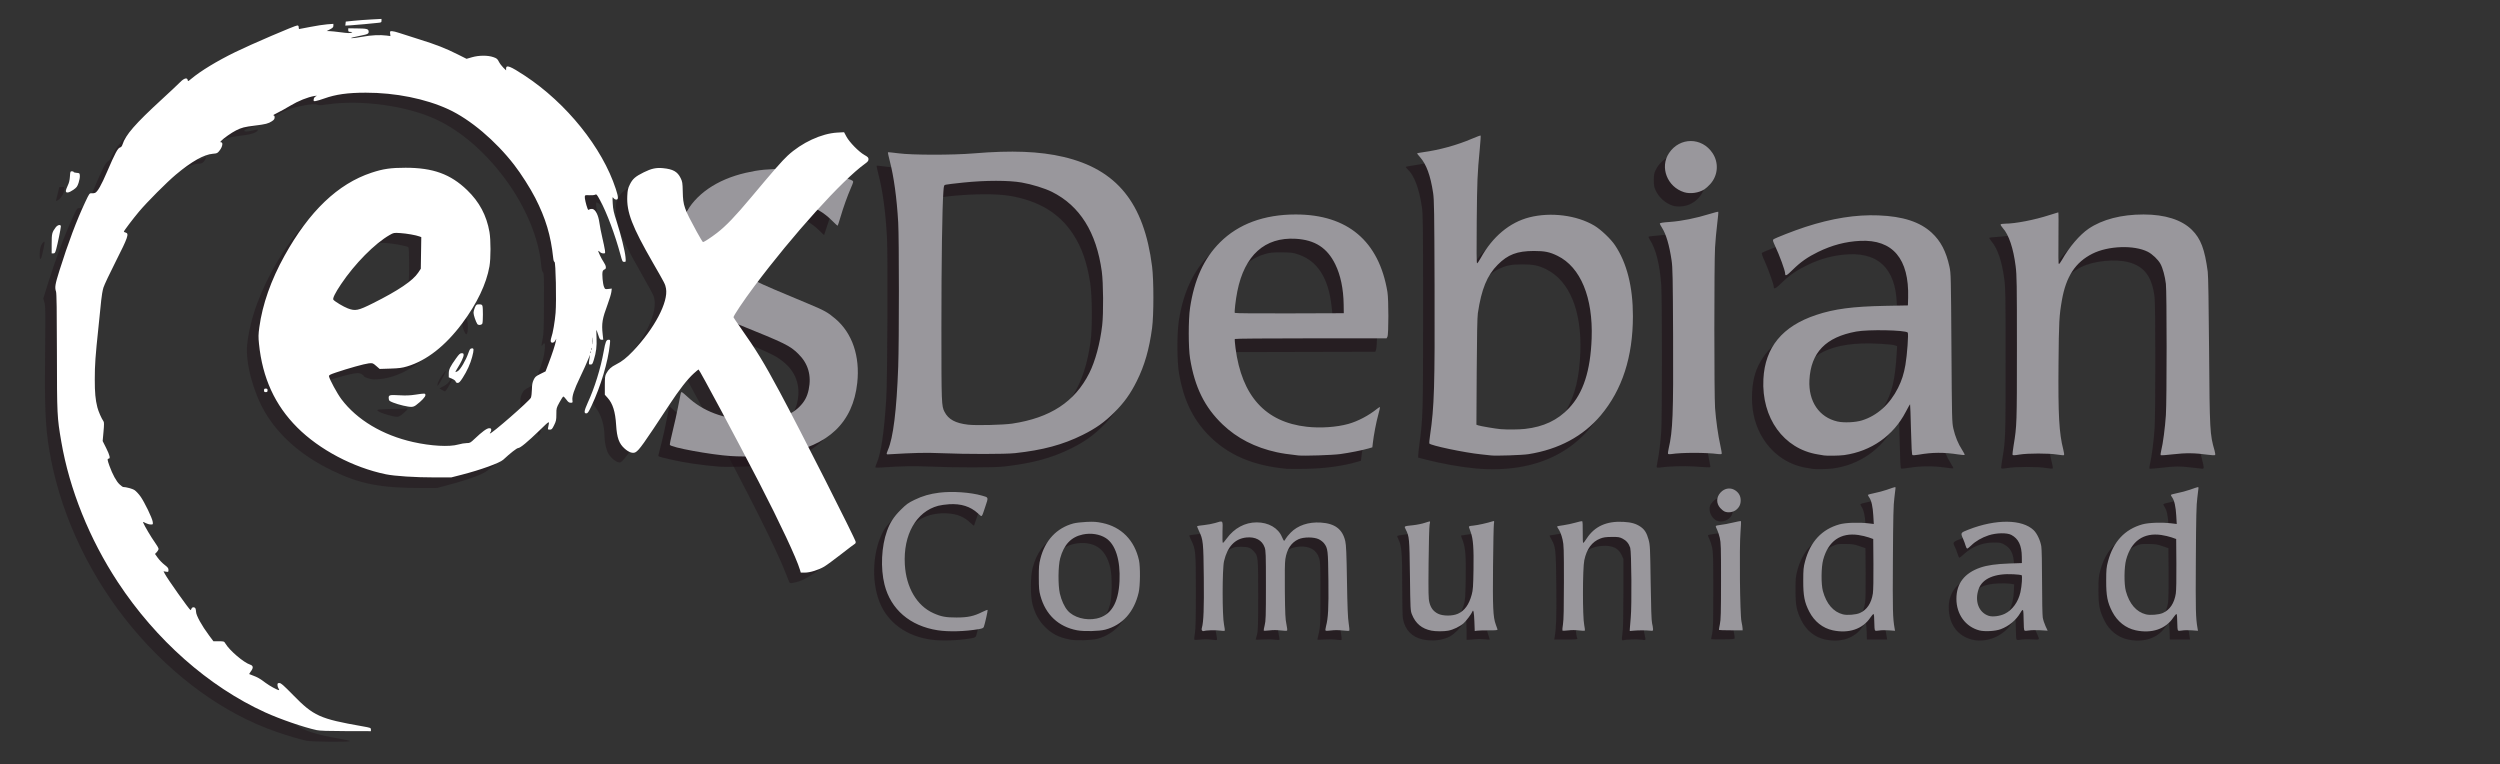 <?xml version="1.0" encoding="UTF-8" standalone="no"?>
<!-- Created with Inkscape (http://www.inkscape.org/) -->

<svg
   xmlns:dc="http://purl.org/dc/elements/1.1/"
   xmlns:cc="http://creativecommons.org/ns#"
   xmlns:rdf="http://www.w3.org/1999/02/22-rdf-syntax-ns#"
   xmlns:svg="http://www.w3.org/2000/svg"
   xmlns="http://www.w3.org/2000/svg"
   xmlns:sodipodi="http://sodipodi.sourceforge.net/DTD/sodipodi-0.dtd"
   xmlns:inkscape="http://www.inkscape.org/namespaces/inkscape"
   id="svg2"
   version="1.1"
   inkscape:version="0.91 r13725"
   width="1059.6"
   height="324"
   viewBox="0 0 1059.6 324"
   sodipodi:docname="logo.svg">
  <rect x="0" y="0" width="1059.6" height="324" fill="#333333" stroke="none"/>
  <defs
     id="defs6" />
  <sodipodi:namedview
     pagecolor="#ffffff"
     bordercolor="#666666"
     borderopacity="1"
     objecttolerance="10"
     gridtolerance="10"
     guidetolerance="10"
     inkscape:pageopacity="0"
     inkscape:pageshadow="2"
     inkscape:window-width="1600"
     inkscape:window-height="839"
     id="namedview4"
     showgrid="false"
     inkscape:zoom="1.44"
     inkscape:cx="345.61608"
     inkscape:cy="159.99169"
     inkscape:window-x="0"
     inkscape:window-y="27"
     inkscape:window-maximized="1"
     inkscape:current-layer="layer9" />
  <g
     inkscape:groupmode="layer"
     id="layer2"
     inkscape:label="0"
     style="display:inline;opacity:0.43">
    <path
       style="fill:#1e1118;fill-opacity:1"
       d="m 129.875,313.95 c -2.374,-0.473 -8.084,-2.162 -12.757,-3.774 C 95.065,302.572 73.496,286.968 55.986,265.95 38.736,245.244 26.621,220.171 21.63,194.85 19.488,183.986 18.932,175.746 19.07,156.9 c 0.199,-27.372 0.202,-27.052 -0.269,-28.786 l -0.445,-1.636 2.067,-6.618 C 23.769,109.145 27.532,99.216 31.313,91.125 32.628,88.312 32.717,88.2 33.648,88.2 c 0.775,0 1.275,-0.317 2.507,-1.589 1.347,-1.391 1.832,-2.282 3.881,-7.125 3.298,-7.799 4.816,-10.744 5.715,-11.086 0.504,-0.192 1.016,-0.901 1.636,-2.268 1.898,-4.186 6.043,-8.885 15.013,-17.019 2.558,-2.319 5.903,-5.442 7.434,-6.94 2.248,-2.199 2.839,-2.637 3.07,-2.273 0.158,0.247 0.289,0.619 0.291,0.825 0.009,0.698 0.648,0.381 2.805,-1.391 C 82.744,33.796 92.332,28.62 109.156,21.437 c 8.005,-3.418 9.793,-4.082 10.2,-3.789 0.272,0.196 0.675,0.441 0.895,0.546 0.221,0.105 2.988,-0.303 6.15,-0.905 8.123,-1.548 8.881,-1.458 4.987,0.588 -1.149,0.604 -2.089,1.187 -2.089,1.296 0,0.109 1.654,0.194 3.675,0.188 3.928,-0.011 8.86,0.392 9.077,0.742 0.072,0.117 -0.405,0.423 -1.06,0.681 -0.655,0.257 -1.192,0.614 -1.192,0.792 0,0.553 5.869,0.382 9.45,-0.276 3.847,-0.707 6.813,-0.757 9.3,-0.156 2.412,0.582 2.352,0.599 2.159,-0.589 -0.2,-1.234 0.055,-1.468 1.147,-1.053 0.443,0.169 4.247,1.391 8.453,2.716 8.94,2.817 10.777,3.518 16.523,6.305 4.816,2.335 5.55,2.459 8.767,1.477 2.278,-0.696 4.059,-0.75 6.164,-0.19 2.243,0.597 2.819,1 3.414,2.388 0.647,1.509 2.316,3.07 5.389,5.039 3.276,2.099 4.016,1.916 1.833,-0.452 C 211.197,35.479 210.983,35.1 211.451,35.1 c 0.138,0 2.062,1.189 4.275,2.643 16.724,10.984 31.058,28.068 37.61,44.826 0.75,1.917 1.363,3.722 1.363,4.011 0,0.464 -0.081,0.449 -0.694,-0.127 -0.382,-0.359 -0.854,-0.652 -1.05,-0.652 -0.442,0 -0.436,0.351 0.067,3.9 0.222,1.567 0.34,3.27 0.262,3.784 -0.092,0.607 0.28,2.184 1.06,4.5 1.511,4.484 2.833,9.33 2.675,9.804 -0.066,0.199 -0.566,-0.988 -1.111,-2.638 -2.354,-7.132 -5.214,-13.774 -7.732,-17.954 l -1.057,-1.754 -0.723,0.779 C 245.765,86.904 245.438,87 243.748,87 c -1.632,0 -1.977,0.094 -2.255,0.611 -0.625,1.168 0.674,6.614 1.826,7.656 0.616,0.558 0.635,0.556 1.162,-0.144 0.307,-0.406 0.685,-0.618 0.884,-0.495 0.768,0.475 2.055,3.666 2.246,5.571 0.108,1.073 0.598,3.638 1.089,5.7 1.396,5.866 1.173,6.615 -0.935,3.137 -1.007,-1.662 -1.766,-2.114 -1.766,-1.053 0,1.658 2.34,7.618 3.647,9.289 0.557,0.713 0.556,0.734 -0.075,1.406 -0.376,0.4 -0.703,1.233 -0.791,2.012 -0.199,1.762 0.385,5.977 0.989,7.145 0.447,0.864 0.566,0.917 1.656,0.743 0.902,-0.144 1.175,-0.089 1.175,0.238 0,0.234 -0.688,2.294 -1.53,4.579 -1.762,4.782 -2.358,7.284 -2.365,9.928 -0.003,1.031 -0.127,1.875 -0.275,1.875 -0.148,0 -0.515,-0.683 -0.816,-1.518 -0.881,-2.45 -1.314,-2.511 -1.314,-0.185 0,1.854 -0.049,1.994 -0.825,2.364 -0.719,0.343 -0.834,0.586 -0.896,1.891 -0.235,4.982 -1.315,8.504 -4.906,15.99 -2.444,5.096 -3.574,8.157 -3.574,9.689 0,1.247 -0.451,1.077 -1.679,-0.632 -0.593,-0.825 -1.188,-1.5 -1.323,-1.5 -0.331,0 -2.6,3.625 -3.352,5.355 -0.492,1.134 -0.572,1.773 -0.425,3.411 0.247,2.755 -0.879,5.703 -1.468,3.845 -0.103,-0.324 -0.044,-0.855 0.13,-1.18 0.174,-0.325 0.317,-0.74 0.317,-0.922 0,-0.679 -1.41,0.445 -5.25,4.188 -5.222,5.089 -8.413,7.803 -9.178,7.803 -0.355,0 -1.504,0.804 -2.626,1.836 -1.098,1.01 -2.333,2.047 -2.746,2.304 -0.412,0.257 -1.168,0.855 -1.679,1.327 -1.76,1.629 -7.941,3.938 -16.921,6.319 l -4.65,1.233 -6.45,0.015 c -17.478,0.041 -26.371,-1.701 -38.25,-7.495 -12.771,-6.229 -22.292,-14.538 -28.241,-24.646 -5,-8.497 -8.328,-21.07 -7.551,-28.532 1.155,-11.099 5.598,-23.236 13.126,-35.86 9.605,-16.106 21.523,-26.979 34.216,-31.212 4.731,-1.578 8.128,-2.094 13.95,-2.117 5.7,-0.023 7.612,0.215 12.043,1.499 10.689,3.098 19.491,12.056 22.257,22.654 3.387,12.976 -0.108,25.801 -11.03,40.476 -9.125,12.261 -20.227,19.2 -30.715,19.2 -1.71,0 -4.405,-0.895 -4.405,-1.462 0,-0.115 -0.419,-0.456 -0.931,-0.758 -0.752,-0.444 -1.272,-0.511 -2.705,-0.349 -2.159,0.244 -7.615,1.734 -13.464,3.676 l -4.35,1.444 0.048,1.012 c 0.071,1.489 3.39,7.897 5.627,10.865 8.733,11.584 24.744,18.845 43.374,19.67 3.703,0.164 4.328,0.112 7.299,-0.609 1.787,-0.434 3.712,-0.788 4.278,-0.788 0.858,0 1.405,-0.348 3.291,-2.098 1.244,-1.154 2.546,-2.249 2.892,-2.435 l 0.63,-0.337 -0.645,0.906 c -0.355,0.498 -0.645,1.121 -0.645,1.385 0,1.872 4.895,-1.596 15.495,-10.977 6.149,-5.442 6.198,-5.516 6.14,-9.206 -0.029,-1.84 0.105,-2.59 0.687,-3.834 0.644,-1.378 0.961,-1.672 2.9,-2.7 l 2.177,-1.154 1.607,-4.167 c 1.966,-5.097 2.757,-8.015 2.998,-11.058 0.194,-2.453 -0.041,-2.884 -0.902,-1.65 -0.619,0.887 -0.618,0.394 0.004,-2.625 0.408,-1.979 0.504,-4.613 0.547,-15 0.048,-11.52 0.008,-12.651 -0.463,-13.2 -0.344,-0.4 -0.582,-1.399 -0.716,-3 C 228.414,100.898 222.605,87.141 213.766,75.388 205.332,64.174 195.556,55.75 185.25,50.816 172.869,44.889 153.155,42.117 138.644,44.264 c -2.771,0.41 -3.537,0.434 -4.107,0.129 -0.827,-0.442 -3.029,-0.254 -7.464,0.64 -4.035,0.813 -6.853,1.954 -11.123,4.505 -3.914,2.338 -6.319,3.449 -9.658,4.458 -3.827,1.157 -3.564,2.305 0.32,1.396 2.78,-0.65 3.091,-0.649 2.55,0.006 -0.725,0.878 -2.759,1.564 -5.674,1.914 -6.721,0.806 -8.749,1.418 -12.231,3.692 C 88.78,62.623 84,66.827 84,67.387 c 0,0.573 0.566,0.516 1.878,-0.187 0.616,-0.33 1.187,-0.6 1.271,-0.6 0.37,0 0.089,0.775 -0.614,1.697 -0.583,0.764 -0.994,1.005 -1.725,1.011 -3.652,0.028 -8.957,2.784 -15.503,8.054 C 65.626,80.324 58.346,87.415 54.482,91.8 50.184,96.678 45.3,103.074 45.3,103.825 c 0,0.142 0.439,0.375 0.975,0.518 0.783,0.209 0.966,0.404 0.928,0.99 -0.051,0.797 -2.482,5.909 -6.669,14.025 -2.863,5.549 -3.745,8.162 -4.069,12.042 -0.103,1.238 -0.653,6.705 -1.222,12.15 -1.244,11.918 -1.637,17.308 -1.641,22.543 -0.006,8.382 1.04,13.705 3.536,17.995 0.505,0.867 0.518,1.21 0.183,4.5 l -0.364,3.561 0.905,2.1 c 0.497,1.155 1.181,2.556 1.519,3.113 l 0.614,1.013 -0.698,0.526 -0.698,0.526 0.969,2.811 c 2.028,5.881 4.408,9.593 6.398,9.978 4.138,0.8 4.205,0.827 5.614,2.24 0.764,0.766 1.92,2.269 2.569,3.339 1.609,2.655 4.061,8.197 3.762,8.505 -0.349,0.36 -1.962,-0.551 -3.544,-2.001 l -1.363,-1.25 0.186,1.169 c 0.265,1.665 2.815,6.725 5.131,10.184 1.088,1.624 1.978,3.088 1.978,3.253 0,0.165 -0.27,0.643 -0.6,1.063 -0.33,0.42 -0.6,0.994 -0.6,1.277 0,0.689 1.436,2.632 3.206,4.341 1.277,1.233 1.383,1.427 0.919,1.693 -1.456,0.833 0.05,3.544 7.885,14.198 2.011,2.735 3.83,4.973 4.041,4.973 0.211,0 0.462,-0.203 0.557,-0.45 0.288,-0.75 0.731,-0.507 0.956,0.525 0.531,2.435 3.805,8.031 6.582,11.25 1.095,1.269 1.109,1.275 3.159,1.275 l 2.059,0 1.341,1.725 c 2.674,3.44 7.045,7.116 9.375,7.885 0.56,0.185 1.019,0.502 1.019,0.704 0,0.202 -0.409,0.924 -0.909,1.604 l -0.909,1.236 0.676,0.473 c 0.372,0.26 0.814,0.475 0.984,0.476 0.7,0.007 3.693,1.614 5.536,2.972 2.996,2.208 8.502,4.824 8.878,4.216 0.099,-0.16 -0.058,-0.691 -0.347,-1.182 -1.237,-2.094 0.198,-1.043 4.328,3.17 5.54,5.652 8.302,7.551 13.414,9.222 3.213,1.051 6.934,1.911 11.975,2.768 2.296,0.39 4.314,0.849 4.485,1.02 0.481,0.481 -15.946,0.356 -18.435,-0.14 z m 20.063,-178.002 c 3.635,-1.583 12.021,-6.193 15.764,-8.666 3.534,-2.334 6.281,-4.941 7.092,-6.726 0.535,-1.18 0.593,-1.985 0.599,-8.393 0.005,-5.383 -0.085,-7.165 -0.376,-7.406 -0.59,-0.49 -6.234,-1.554 -9.315,-1.756 -2.557,-0.168 -2.874,-0.125 -4.258,0.579 -6.116,3.112 -15.216,12.151 -21.194,21.052 -2.078,3.094 -3.851,6.482 -3.851,7.358 0,1.094 4.73,4.085 7.834,4.954 2.418,0.677 4.474,0.411 7.705,-0.996 z M 334.597,246.825 c -0.131,-0.206 -0.732,-1.676 -1.335,-3.267 -3.903,-10.29 -15.986,-34.365 -34.534,-68.808 -7.485,-13.899 -7.685,-14.25 -8.13,-14.25 -0.692,3e-4 -3.822,2.747 -5.89,5.17 -2.863,3.353 -6.028,7.84 -10.905,15.461 -6.067,9.481 -9.402,14.073 -10.739,14.788 -1.157,0.619 -4.19,-1.621 -5.397,-3.986 -0.798,-1.565 -1.454,-4.717 -1.461,-7.019 -0.013,-4.651 -1.47,-9.404 -3.692,-12.047 -1.754,-2.086 -1.903,-5.798 -0.359,-8.953 0.819,-1.673 1.833,-2.528 4.73,-3.986 4.899,-2.465 13.684,-12.853 17.638,-20.858 2.725,-5.516 3.596,-10.052 2.573,-13.398 -0.222,-0.727 -2.539,-5.035 -5.147,-9.573 -5.608,-9.754 -8.068,-14.689 -9.612,-19.279 -0.984,-2.924 -1.151,-3.829 -1.265,-6.821 -0.115,-3.039 -0.051,-3.662 0.542,-5.232 0.934,-2.476 2.735,-4.158 6.445,-6.018 l 2.992,-1.5 3,0.004 c 2.602,0.004 3.223,0.108 4.682,0.789 1.702,0.794 2.92,2.052 3.59,3.709 0.2,0.494 0.46,2.924 0.577,5.399 0.177,3.733 0.352,4.909 1.027,6.9 0.898,2.65 7.21,14.506 7.854,14.753 0.592,0.227 3.844,-1.682 6.938,-4.073 3.983,-3.078 7.772,-7.019 14.694,-15.283 9.683,-11.56 12.765,-15.077 15.314,-17.473 3.894,-3.662 8.767,-6.635 13.695,-8.357 2.887,-1.009 7.677,-1.956 8.512,-1.684 0.284,0.093 0.961,0.98 1.505,1.971 1.304,2.378 4.134,5.365 6.695,7.068 1.136,0.755 2.057,1.532 2.045,1.725 -0.011,0.194 -1.239,1.297 -2.728,2.452 -3.574,2.772 -11.238,10.193 -16.714,16.183 -12.018,13.146 -28.029,33.049 -34.891,43.375 -3.421,5.147 -3.334,4.526 -1.072,7.668 7.412,10.292 11.76,17.366 18.887,30.724 8.159,15.294 31.139,60.521 31.139,61.284 0,0.249 -2.531,2.425 -5.625,4.835 -6.033,4.699 -9.538,6.773 -12.712,7.521 -2.338,0.551 -2.565,0.558 -2.866,0.085 z M 164.793,175.981 C 161.783,175.155 159.9,174.331 159.9,173.839 c 0,-0.277 1.533,-0.404 6.075,-0.506 3.341,-0.075 6.21,-0.191 6.375,-0.26 0.165,-0.068 0.36,0.009 0.433,0.17 0.073,0.162 -0.704,1.005 -1.728,1.875 -2.164,1.838 -2.526,1.888 -6.263,0.862 z m 22.454,-10.75 -1.003,-0.619 1.753,-0.931 c 1.403,-0.745 2.007,-1.318 3.028,-2.871 1.499,-2.281 1.66,-1.964 0.343,0.674 -1.302,2.609 -2.465,4.42 -2.818,4.391 -0.165,-0.013 -0.751,-0.303 -1.303,-0.643 z M 185.4,163.191 c 0,-0.882 0.858,-2.574 2.322,-4.58 2.024,-2.773 1.472,-1.142 -1.093,3.234 -0.951,1.622 -1.228,1.926 -1.228,1.346 z m 11.142,-23.267 c -0.769,-2.01 -0.792,-2.567 -0.157,-3.903 0.997,-2.101 1.916,-0.957 1.916,2.385 0,3.695 -0.695,4.295 -1.758,1.518 z M 16.807,107.625 c 0.007,-2.261 0.621,-4.18 1.596,-4.987 0.647,-0.535 0.651,-0.174 0.033,2.899 -0.961,4.777 -1.639,5.647 -1.628,2.087 z m 7.038,-23.1 c 0.118,-0.371 0.447,-1.688 0.73,-2.925 l 0.515,-2.25 1.105,-0.093 C 27.242,79.169 27.3,79.211 27.3,80.057 c 0,1.398 -1.049,3.497 -2.178,4.358 -1.261,0.961 -1.557,0.987 -1.277,0.11 z M 146.868,18.44 C 146.321,18.027 146.352,18 147.368,18 c 1.305,0 2.089,0.266 1.862,0.631 -0.257,0.417 -1.715,0.299 -2.363,-0.191 z"
       id="path4138"
       inkscape:connector-curvature="0" />
  </g>
  <g
     inkscape:groupmode="layer"
     id="layer3"
     inkscape:label="1"
     style="display:inline;opacity:0.6">
    <path
       inkscape:connector-curvature="0"
       id="path4140"
       d="m 305.1,197.822 c -8.187,-0.707 -14.618,-1.646 -20.537,-2.997 -5.698,-1.301 -5.644,-1.281 -5.479,-2.02 0.081,-0.36 0.682,-2.748 1.336,-5.305 0.654,-2.558 1.638,-7.013 2.186,-9.9 0.548,-2.888 1.035,-5.301 1.083,-5.363 0.048,-0.062 0.992,0.717 2.098,1.73 7.118,6.522 16.943,9.913 28.763,9.925 13.481,0.014 21.38,-4.516 23.367,-13.402 1.546,-6.911 -0.614,-12.994 -6.152,-17.327 -3.458,-2.706 -5.617,-3.704 -25.14,-11.618 -5.679,-2.302 -10.944,-4.611 -11.7,-5.131 -2.354,-1.619 -6.218,-5.556 -7.813,-7.961 -3.672,-5.536 -5.356,-13.255 -4.579,-20.978 0.803,-7.979 3.054,-12.982 8.148,-18.111 4.934,-4.968 11.984,-8.596 20.268,-10.43 5.803,-1.285 9.591,-1.648 17.25,-1.653 7.92,-0.005 11.655,0.374 17.689,1.796 3.527,0.831 9.611,2.817 9.611,3.137 0,0.115 -0.74,2.054 -1.645,4.309 -0.905,2.255 -2.273,6.086 -3.04,8.513 -0.767,2.427 -1.445,4.47 -1.507,4.54 -0.062,0.07 -0.697,-0.484 -1.412,-1.23 -4.243,-4.429 -9.805,-7.175 -16.606,-8.2 -9.99,-1.506 -19.66,0.871 -25.025,6.15 -3.03,2.982 -4.451,6.432 -4.461,10.83 -0.005,2.191 0.839,5.898 1.749,7.681 1.049,2.056 3.239,4.703 5.222,6.309 3.747,3.038 3.99,3.154 24.589,11.795 5.398,2.264 10.393,4.457 11.1,4.873 3.555,2.091 7.745,6.552 9.845,10.481 2.668,4.992 3.74,11.653 3.018,18.748 -1.82,17.885 -13.36,27.864 -35.128,30.379 -2.941,0.34 -14.711,0.634 -17.1,0.428 z"
       style="fill:#1e1118;fill-opacity:1" />
  </g>
  <g
     inkscape:groupmode="layer"
     id="layer4"
     inkscape:label="2"
     style="display:inline"
     sodipodi:insensitive="true">
    <path
       style="fill:#99979c;fill-opacity:1"
       d="m 309.75,193.292 c -8.611,-0.57 -25.427,-3.662 -25.845,-4.751 -0.083,-0.217 0.465,-2.868 1.218,-5.892 0.753,-3.024 1.782,-7.659 2.286,-10.299 1.228,-6.428 1.159,-6.15 1.535,-6.15 0.183,0 1.25,0.866 2.372,1.924 6.556,6.185 15.391,9.508 26.534,9.981 9.761,0.414 16.682,-1.442 20.872,-5.599 2.246,-2.228 3.373,-4.291 4.024,-7.361 1.263,-5.961 -0.213,-11.058 -4.385,-15.145 -3.616,-3.543 -5.334,-4.385 -25.761,-12.638 -5.692,-2.3 -11.079,-4.616 -11.97,-5.147 -2.135,-1.272 -6.352,-5.265 -7.97,-7.546 -0.709,-1 -1.763,-2.764 -2.34,-3.919 -4.279,-8.554 -4.279,-21.146 0,-29.7 4.321,-8.638 13.455,-14.956 25.73,-17.796 5.564,-1.287 9.517,-1.671 17.4,-1.688 7.669,-0.016 10.067,0.189 16.05,1.376 3.39,0.672 10.913,2.985 11.785,3.623 0.501,0.366 0.463,0.551 -0.636,3.087 -1.533,3.538 -3.192,8.179 -4.442,12.423 -0.555,1.884 -1.075,3.492 -1.157,3.574 -0.082,0.082 -1.098,-0.817 -2.259,-1.996 -3.514,-3.57 -7.625,-5.973 -12.324,-7.204 -10.995,-2.88 -23.133,-0.502 -28.897,5.661 -5.357,5.727 -4.847,15.611 1.119,21.665 4.018,4.078 5.523,4.832 29.762,14.907 6.933,2.882 8.375,3.68 11.615,6.429 7.16,6.074 10.499,15.88 9.266,27.207 -1.826,16.779 -12.263,26.703 -31.532,29.983 -6.054,1.031 -15.224,1.442 -22.05,0.99 z"
       id="path4138-3"
       inkscape:connector-curvature="0" />
  </g>
  <g
     inkscape:groupmode="layer"
     id="layer5"
     inkscape:label="3"
     style="display:inline;opacity:0.6">
    <path
       style="fill:#1e1118;fill-opacity:1"
       d="m 545.4,198.715 c -14.596,-1.342 -25.268,-5.999 -33.514,-14.624 -6.466,-6.764 -10.275,-14.815 -12.154,-25.692 -0.886,-5.13 -0.949,-16.908 -0.118,-22.35 3.791,-24.841 18.413,-38.387 42.486,-39.359 9.775,-0.395 18.455,1.532 24.855,5.516 9.564,5.954 15.151,16.152 16.569,30.243 0.399,3.965 0.19,14.547 -0.314,15.873 l -0.295,0.775 -32.183,0.076 -32.183,0.076 0.096,1.8 c 0.141,2.643 1.111,8.011 2.007,11.1 1.901,6.558 4.515,11.321 8.397,15.299 5.879,6.025 13.082,8.902 23.435,9.363 10.659,0.474 19.314,-2.112 26.446,-7.902 0.54,-0.438 1.053,-0.725 1.14,-0.638 0.087,0.087 -0.184,1.356 -0.602,2.818 -0.977,3.417 -1.821,7.59 -2.28,11.287 l -0.364,2.927 -1.538,0.446 c -6.299,1.826 -13.755,2.838 -21.938,2.977 -3.63,0.062 -7.207,0.056 -7.95,-0.012 z m 19.454,-61.615 c 0.171,-2.222 -0.547,-9.072 -1.301,-12.407 -2.053,-9.087 -6.427,-14.571 -13.479,-16.9 -2.177,-0.719 -2.881,-0.802 -6.924,-0.817 -3.827,-0.015 -4.859,0.086 -6.9,0.67 -10.137,2.904 -15.689,11.582 -17.547,27.425 -0.188,1.607 -0.258,3.059 -0.154,3.227 0.126,0.204 7.839,0.28 23.195,0.228 l 23.006,-0.077 0.104,-1.35 z M 625.5,198.565 c -6.071,-0.538 -14.846,-2.101 -21.3,-3.794 l -3.15,-0.827 0.036,-1.047 c 0.02,-0.576 0.258,-2.728 0.529,-4.782 1.492,-11.297 1.535,-12.881 1.535,-56.266 0,-37.579 -0.042,-41.077 -0.533,-44.309 -1.194,-7.86 -3.225,-13.172 -6.052,-15.827 -0.421,-0.395 -0.765,-0.816 -0.765,-0.935 0,-0.119 1.181,-0.379 2.625,-0.577 6.931,-0.952 14.226,-2.965 20.727,-5.72 1.904,-0.807 3.527,-1.403 3.606,-1.323 0.079,0.079 -0.085,2.54 -0.364,5.468 -1.019,10.671 -1.148,13.735 -1.305,31.049 -0.111,12.188 -0.063,17.625 0.154,17.625 0.173,0 0.871,-1.008 1.551,-2.24 7.306,-13.235 18.792,-19.495 33.319,-18.158 8.683,0.799 14.805,3.417 19.963,8.539 1.335,1.325 2.97,3.22 3.635,4.21 5.444,8.114 7.953,19.126 7.484,32.85 -0.381,11.165 -2.264,19.611 -6.206,27.836 -9.887,20.63 -29.371,30.542 -55.49,28.229 z m 19.65,-11.614 c 3.261,-0.7 6.816,-2.043 9.45,-3.571 2.847,-1.651 7.608,-6.524 9.288,-9.506 3.756,-6.67 5.549,-14.173 5.92,-24.774 0.61,-17.413 -4.645,-30.12 -14.458,-34.958 -3.364,-1.659 -5.412,-2.074 -10.2,-2.069 -4.8,0.005 -6.754,0.413 -10.35,2.162 -3.299,1.604 -6.887,5.264 -8.788,8.963 -2.564,4.99 -4.041,10.763 -4.707,18.403 -0.165,1.897 -0.302,12.6 -0.303,23.782 l -0.003,20.332 0.706,0.269 c 0.713,0.271 7.122,1.387 9.344,1.627 2.88,0.311 11.445,-0.089 14.1,-0.659 z m 123.15,11.791 c -0.247,-0.049 -1.462,-0.252 -2.7,-0.453 -8.356,-1.354 -15.491,-6.668 -19.577,-14.58 -2.622,-5.078 -3.761,-10.849 -3.42,-17.337 0.319,-6.066 1.638,-10.335 4.547,-14.723 5.71,-8.611 16.342,-13.643 33,-15.619 2.567,-0.304 7.992,-0.573 13.95,-0.689 l 9.75,-0.191 0.092,-3.3 c 0.458,-16.462 -6.529,-24.726 -20.342,-24.057 -6.168,0.299 -11.742,1.747 -17.55,4.562 -4.593,2.225 -7.652,4.33 -10.784,7.418 -2.519,2.483 -3.466,2.998 -3.466,1.881 0,-0.976 -2.237,-7.353 -3.758,-10.714 -1.158,-2.558 -1.494,-3.585 -1.24,-3.787 0.653,-0.519 9.338,-3.883 13.548,-5.248 19.515,-6.326 37.628,-6.66 48.817,-0.899 6.461,3.327 10.285,8.845 12.277,17.717 0.646,2.877 0.661,3.477 0.858,34.428 0.193,30.255 0.225,31.607 0.815,34.219 0.751,3.325 2.036,6.453 3.707,9.016 0.692,1.063 1.179,2.012 1.082,2.11 -0.098,0.098 -1.77,-0.058 -3.716,-0.346 -4.587,-0.678 -10.339,-0.646 -14.708,0.082 -1.853,0.309 -3.529,0.463 -3.724,0.342 -0.254,-0.157 -0.421,-3.204 -0.591,-10.781 -0.13,-5.809 -0.297,-10.623 -0.372,-10.698 -0.075,-0.074 -0.908,1.35 -1.851,3.166 -5.273,10.148 -14.882,16.86 -26.243,18.329 -2.062,0.267 -7.328,0.362 -8.4,0.152 z m 16.05,-14.852 c 5.821,-1.799 10.555,-5.722 14.256,-11.813 3.224,-5.306 4.603,-11.079 5.257,-21.997 l 0.202,-3.37 -0.766,-0.291 c -1.359,-0.517 -9.814,-1.004 -14.299,-0.825 -17.481,0.7 -26.182,7.513 -26.89,21.056 -0.304,5.815 1.079,10.028 4.438,13.527 2.102,2.189 4.413,3.483 7.451,4.173 2.693,0.612 7.583,0.394 10.35,-0.461 z m 63.842,14.517 c -0.081,-0.211 0.129,-1.975 0.466,-3.92 1.343,-7.752 1.392,-9.214 1.392,-41.337 0,-27.935 -0.048,-30.964 -0.549,-34.782 -0.991,-7.545 -2.808,-12.93 -5.406,-16.021 -0.602,-0.717 -1.033,-1.405 -0.956,-1.529 0.076,-0.124 1.595,-0.311 3.375,-0.416 5.149,-0.304 10.489,-1.392 17.232,-3.51 2.088,-0.656 3.851,-1.192 3.919,-1.192 0.068,0 0.063,4.927 -0.01,10.95 -0.088,7.3 -0.031,10.95 0.172,10.95 0.168,0 0.998,-1.181 1.846,-2.625 7.342,-12.506 16.254,-17.647 31.677,-18.276 10.503,-0.428 18.179,1.75 22.937,6.508 3.546,3.546 5.335,8.14 6.482,16.644 0.459,3.403 0.552,7.789 0.73,34.499 0.219,32.794 0.3,34.56 1.852,40.5 0.889,3.399 0.882,3.919 -0.052,3.822 -0.412,-0.043 -2.504,-0.279 -4.648,-0.525 -4.979,-0.571 -6.724,-0.553 -12.602,0.132 -2.64,0.308 -4.897,0.47 -5.015,0.36 -0.118,-0.11 -0.022,-1.024 0.213,-2.031 0.731,-3.132 1.615,-9.946 1.94,-14.953 0.412,-6.339 0.413,-52.291 0,-55.663 -1.058,-8.664 -4.282,-13.033 -10.94,-14.825 -5.725,-1.541 -14.918,-0.605 -20.196,2.057 -6.94,3.5 -10.7,8.888 -12.65,18.132 -1.384,6.561 -1.56,9.47 -1.716,28.477 -0.183,22.222 0.21,29.327 2.009,36.352 0.344,1.343 0.461,2.317 0.292,2.422 -0.156,0.096 -1.466,-0.02 -2.911,-0.259 -3.456,-0.571 -12.546,-0.565 -16.083,0.01 -2.14,0.348 -2.684,0.358 -2.803,0.049 z m -477.154,-0.27 c -0.101,-0.101 0.125,-0.882 0.502,-1.736 1.883,-4.262 3.174,-12.943 4.09,-27.502 0.488,-7.757 0.715,-60.53 0.294,-68.278 -0.594,-10.933 -1.784,-19.707 -3.632,-26.796 -0.491,-1.883 -0.824,-3.493 -0.739,-3.578 0.085,-0.085 1.941,0.095 4.126,0.399 6.39,0.889 18.909,0.956 30.222,0.163 19.945,-1.399 29.598,-1.063 40.05,1.395 22.706,5.338 34.263,19.683 37.541,46.595 0.662,5.432 0.754,19.465 0.161,24.45 -1.2,10.089 -3.093,16.847 -6.806,24.3 -2.534,5.087 -5.23,8.824 -9.301,12.895 -4.171,4.171 -7.793,6.746 -13.495,9.593 -8.311,4.15 -16.56,6.372 -28.65,7.718 -4.201,0.468 -20.004,0.479 -31.005,0.022 -7.148,-0.297 -12.823,-0.195 -20.759,0.372 -1.328,0.095 -2.497,0.09 -2.598,-0.011 z M 424.2,185.247 c 6.888,-1.05 11.686,-2.503 16.633,-5.035 12.165,-6.228 18.858,-17.289 21.368,-35.312 0.811,-5.82 0.731,-19.408 -0.147,-25.05 -1.352,-8.688 -3.631,-15.151 -7.301,-20.708 C 448.977,90.397 440.398,85.19 428.25,83.056 c -5.571,-0.978 -16.033,-0.935 -25.733,0.107 -3.758,0.404 -6.96,0.86 -7.114,1.015 -0.632,0.632 -0.968,16.498 -1.113,52.543 -0.112,27.738 -0.06,38.413 0.192,39.9 0.969,5.715 4.074,8.281 10.974,9.069 3.491,0.399 15.008,0.127 18.745,-0.442 z m 278.004,12.84 c -0.087,-0.14 0.03,-1.128 0.259,-2.196 0.679,-3.167 1.313,-8.241 1.63,-13.041 0.395,-5.977 0.393,-56.685 -0.003,-62.1 -0.656,-8.972 -2.272,-15.271 -4.983,-19.413 -0.293,-0.447 -0.438,-0.907 -0.323,-1.022 0.115,-0.115 1.635,-0.32 3.377,-0.456 5.901,-0.461 11.422,-1.547 17.614,-3.465 1.939,-0.601 3.608,-1.01 3.709,-0.909 0.101,0.101 -0.037,1.777 -0.306,3.724 -1.103,7.982 -1.152,9.565 -1.29,41.941 -0.163,38.078 -0.026,41.3 2.209,52.05 0.429,2.062 0.796,4.02 0.816,4.35 0.042,0.682 0.61,0.667 -6.725,0.18 -4.323,-0.287 -11.476,-0.073 -14.732,0.44 -0.602,0.095 -1.165,0.058 -1.252,-0.082 z M 708.986,87.183 c -3.12,-1.019 -5.83,-3.427 -7.238,-6.43 -0.679,-1.448 -0.798,-2.106 -0.798,-4.403 0,-2.327 0.112,-2.928 0.811,-4.35 2.737,-5.57 9.125,-8.045 14.462,-5.601 2.017,0.923 4.598,3.412 5.518,5.321 2.703,5.609 0.225,12.253 -5.558,14.9 -2.05,0.938 -5.275,1.191 -7.196,0.563 z"
       id="path4138-6"
       inkscape:connector-curvature="0" />
  </g>
  <g
     inkscape:groupmode="layer"
     id="layer6"
     inkscape:label="4"
     style="display:inline"
     sodipodi:insensitive="true">
    <path
       style="fill:#99979c;fill-opacity:1"
       d="m 550.2,193.027 c -4.5,-0.514 -6.806,-0.858 -9.07,-1.353 -9.189,-2.01 -16.819,-5.926 -22.932,-11.77 -7.626,-7.291 -11.818,-15.783 -13.798,-27.954 -0.742,-4.56 -0.749,-16.507 -0.013,-21.45 1.789,-12.014 5.867,-20.947 12.668,-27.747 7.837,-7.837 18.726,-11.853 32.139,-11.853 21.953,0 35.279,11.265 38.858,32.85 0.532,3.21 0.529,17.999 -0.004,18.975 l -0.369,0.675 -32.072,0 c -19.001,0 -32.141,0.112 -32.241,0.274 -0.093,0.151 0.039,1.872 0.293,3.825 2.648,20.361 12.665,31.421 30.232,33.38 5.799,0.647 12.551,0.188 17.539,-1.191 4.077,-1.127 8.726,-3.575 12.301,-6.477 0.54,-0.438 1.051,-0.728 1.135,-0.643 0.085,0.085 -0.239,1.555 -0.719,3.268 -0.851,3.037 -1.908,8.574 -2.296,12.034 l -0.193,1.72 -1.538,0.457 c -2.519,0.748 -8.223,1.883 -12.07,2.402 -3.385,0.457 -15.485,0.849 -17.85,0.579 z M 569.496,129 c -0.095,-6.574 -1.308,-12.376 -3.541,-16.95 -3.426,-7.016 -8.632,-10.377 -16.804,-10.847 -13.071,-0.752 -21.657,6.976 -24.715,22.247 -0.705,3.519 -1.318,8.774 -1.07,9.174 0.105,0.17 9.207,0.249 23.179,0.203 L 569.55,132.75 569.496,129 Z M 631.95,193.028 c -0.495,-0.069 -2.385,-0.274 -4.2,-0.456 -6.918,-0.694 -21.621,-3.788 -21.939,-4.616 -0.081,-0.21 0.06,-1.783 0.312,-3.494 1.784,-12.109 2.042,-20.681 1.904,-63.112 -0.103,-31.801 -0.179,-36.704 -0.613,-39.563 -1.131,-7.459 -2.839,-12.12 -5.584,-15.233 -0.677,-0.768 -1.231,-1.463 -1.231,-1.544 0,-0.081 1.181,-0.31 2.625,-0.508 6.968,-0.957 14.367,-3.004 20.74,-5.738 1.885,-0.809 3.499,-1.399 3.587,-1.311 0.088,0.088 -0.075,2.621 -0.361,5.629 -1.02,10.734 -1.123,13.188 -1.294,30.744 -0.12,12.381 -0.076,17.775 0.144,17.775 0.174,0 0.873,-1.008 1.553,-2.24 4.984,-9.028 12.259,-15.113 20.61,-17.238 9.079,-2.31 20.101,-0.909 27.521,3.496 2.779,1.65 6.974,5.627 8.787,8.331 5.021,7.489 7.589,17.648 7.584,30 -0.007,17.306 -4.514,31.231 -13.621,42.082 -7.434,8.857 -17.763,14.409 -30.625,16.461 -2.58,0.412 -14.014,0.796 -15.9,0.535 z m 14.4,-11.236 c 7.893,-0.887 13.821,-3.682 18.642,-8.79 6.065,-6.427 9.115,-15.818 9.612,-29.602 0.625,-17.316 -4.691,-30.175 -14.454,-34.964 -3.343,-1.64 -5.429,-2.067 -10.05,-2.06 -7.093,0.011 -11.001,1.496 -15.3,5.813 -4.528,4.547 -6.906,10.346 -8.43,20.561 -0.243,1.627 -0.399,9.619 -0.485,24.825 l -0.127,22.425 0.727,0.276 c 0.849,0.323 7.547,1.458 9.514,1.613 2.983,0.235 7.798,0.189 10.35,-0.097 z m 126.75,11.25 c -0.247,-0.049 -1.455,-0.252 -2.683,-0.453 -14.435,-2.357 -23.857,-15.419 -23.019,-31.914 0.685,-13.483 8.023,-22.402 22.369,-27.186 7.669,-2.558 15.465,-3.588 29.134,-3.852 l 9.75,-0.188 0.092,-3.3 c 0.459,-16.469 -6.535,-24.733 -20.358,-24.056 -6.183,0.303 -11.873,1.804 -17.834,4.705 -4.322,2.103 -7.403,4.261 -10.622,7.44 -2.724,2.69 -3.307,2.978 -3.324,1.639 -0.015,-1.232 -2.368,-7.654 -4.315,-11.779 -0.821,-1.739 -0.98,-2.328 -0.701,-2.592 0.561,-0.531 8.899,-3.793 13.561,-5.304 11.408,-3.699 21.411,-5.28 31.05,-4.908 10.354,0.4 17.569,2.754 22.545,7.355 3.827,3.539 6.107,7.914 7.528,14.449 0.596,2.742 0.628,4.048 0.825,34.35 0.197,30.247 0.229,31.608 0.819,34.219 0.751,3.325 2.036,6.453 3.707,9.016 0.692,1.063 1.172,2.019 1.066,2.125 -0.106,0.106 -1.306,0.02 -2.666,-0.191 -6.121,-0.949 -10.981,-0.922 -16.82,0.093 -1.247,0.217 -2.431,0.294 -2.63,0.171 -0.264,-0.163 -0.434,-3.107 -0.624,-10.81 -0.144,-5.823 -0.313,-10.638 -0.376,-10.7 -0.063,-0.063 -0.886,1.372 -1.829,3.188 -5.259,10.123 -14.619,16.697 -26.093,18.328 -1.904,0.271 -7.443,0.37 -8.55,0.153 z m 16.05,-14.852 c 6.464,-1.998 11.819,-6.814 15.309,-13.767 1.565,-3.118 2.482,-5.977 3.134,-9.773 0.742,-4.317 1.383,-13.294 0.977,-13.699 -1.064,-1.064 -16.652,-1.373 -21.804,-0.432 -12.958,2.365 -19.253,8.888 -19.864,20.582 -0.471,9.016 4.121,15.79 11.897,17.552 2.694,0.611 7.585,0.392 10.35,-0.462 z m 63.852,14.544 c -0.08,-0.208 0.132,-2.044 0.471,-4.08 1.34,-8.065 1.377,-9.174 1.377,-41.053 0,-27.464 -0.053,-30.87 -0.537,-34.734 -0.959,-7.65 -2.884,-13.372 -5.457,-16.22 -0.608,-0.673 -1.018,-1.363 -0.913,-1.534 0.106,-0.171 1.028,-0.314 2.05,-0.317 4.218,-0.012 12.35,-1.594 18.552,-3.609 2.007,-0.652 3.738,-1.185 3.846,-1.185 0.108,0 0.137,4.928 0.064,10.95 -0.092,7.573 -0.035,10.95 0.184,10.95 0.174,0 0.755,-0.776 1.29,-1.725 3.09,-5.48 7.558,-10.705 11.336,-13.257 5.832,-3.94 13.871,-6.019 23.263,-6.017 9.109,0.002 16.181,2.257 20.499,6.536 3.752,3.717 5.434,8.175 6.705,17.763 0.217,1.64 0.419,13.527 0.566,33.3 0.253,34.155 0.332,35.603 2.3,42.385 0.303,1.044 0.394,1.836 0.228,1.99 -0.152,0.141 -1.551,0.074 -3.125,-0.15 -5.361,-0.763 -9.358,-0.81 -14.7,-0.174 -2.723,0.324 -5.06,0.486 -5.194,0.361 -0.134,-0.126 -0.039,-1.023 0.21,-1.995 0.717,-2.785 1.632,-9.728 1.972,-14.961 0.412,-6.343 0.413,-52.291 0,-55.663 -0.401,-3.28 -1.319,-6.648 -2.306,-8.461 -0.984,-1.807 -3.43,-4.14 -5.375,-5.126 -5.786,-2.932 -16.77,-2.549 -23.455,0.818 -7.218,3.635 -11.164,9.64 -12.93,19.677 -1.15,6.536 -1.294,9.246 -1.441,27 -0.18,21.837 0.237,29.348 2.014,36.285 0.344,1.343 0.461,2.317 0.292,2.422 -0.156,0.096 -1.466,-0.017 -2.911,-0.252 -3.592,-0.584 -12.342,-0.584 -15.929,-3e-4 -2.226,0.362 -2.831,0.378 -2.946,0.079 z m -477.175,-0.306 c -0.095,-0.095 0.135,-0.872 0.512,-1.725 2.236,-5.06 3.7,-16.918 4.359,-35.302 0.389,-10.853 0.386,-54.254 -0.004,-61.092 -0.59,-10.329 -1.846,-19.468 -3.595,-26.158 -0.496,-1.897 -0.834,-3.516 -0.752,-3.598 0.083,-0.083 2.074,0.108 4.426,0.424 5.793,0.777 22.924,0.792 32.026,0.028 15.971,-1.341 27.864,-0.871 37.95,1.5 22.636,5.322 34.156,19.572 37.546,46.445 0.736,5.835 0.738,20.533 0.004,26.05 -1.203,9.036 -3.189,15.928 -6.497,22.55 -2.702,5.408 -5.343,9.093 -9.46,13.2 -4.214,4.204 -7.843,6.784 -13.493,9.593 -8.338,4.146 -16.824,6.433 -28.65,7.72 -4.15,0.452 -20.589,0.461 -31.269,0.017 -6.781,-0.282 -11.109,-0.185 -22.756,0.509 -0.096,0.006 -0.253,-0.068 -0.348,-0.163 z M 429,179.546 c 16.167,-2.431 26.565,-9.244 32.684,-21.415 2.531,-5.034 4.582,-12.637 5.471,-20.281 0.585,-5.03 0.487,-17.994 -0.172,-22.8 -2.28,-16.618 -9.298,-27.817 -21.143,-33.739 -2.995,-1.497 -8.527,-3.206 -12.79,-3.951 -5.511,-0.963 -15.29,-0.959 -24.686,0.009 -3.677,0.379 -7.052,0.787 -7.5,0.906 -0.787,0.21 -0.82,0.305 -1.015,2.896 -0.513,6.84 -0.85,29.931 -0.845,57.879 0.006,32.128 0.04,33.025 1.33,35.52 1.658,3.206 4.603,4.804 10.005,5.428 3.358,0.388 14.942,0.108 18.66,-0.452 z m 277.979,12.801 c -0.1,-0.162 0.025,-1.188 0.278,-2.28 1.74,-7.503 2.009,-14.382 1.865,-47.717 -0.107,-24.823 -0.189,-28.945 -0.633,-31.95 -0.964,-6.529 -2.309,-11.095 -4.098,-13.917 C 703.901,95.711 703.5,94.955 703.5,94.803 c 0,-0.325 1.074,-0.51 4.35,-0.747 4.897,-0.355 10.944,-1.571 16.726,-3.362 1.939,-0.601 3.601,-1.017 3.694,-0.924 0.093,0.093 -0.109,2.376 -0.447,5.074 -0.339,2.698 -0.751,7.201 -0.916,10.006 -0.401,6.808 -0.395,62.66 0.007,68.1 0.386,5.224 1.285,11.585 2.242,15.865 0.402,1.796 0.654,3.389 0.561,3.539 -0.093,0.151 -0.731,0.197 -1.418,0.103 -5.114,-0.7 -15.626,-0.695 -20.043,0.01 -0.602,0.096 -1.176,0.042 -1.277,-0.121 z m 6.807,-110.882 c -7.166,-2.24 -10.389,-10.608 -6.388,-16.586 4.567,-6.823 13.937,-6.805 18.464,0.035 2.714,4.101 2.313,9.436 -0.985,13.104 -0.765,0.851 -1.884,1.858 -2.488,2.239 -2.414,1.524 -5.988,2.026 -8.604,1.208 z"
       id="path4138-7"
       inkscape:connector-curvature="0" />
  </g>
  <g
     inkscape:groupmode="layer"
     id="layer7"
     inkscape:label="5"
     style="display:inline;opacity:0.6">
    <path
       style="fill:#1e1118;fill-opacity:1"
       d="m 394.99,271.16 c -10.621,-1.364 -18.682,-7.143 -22.189,-15.909 -3.72,-9.299 -2.884,-22.554 1.942,-30.785 0.553,-0.944 2.154,-2.864 3.556,-4.266 3.508,-3.508 6.671,-5.276 11.777,-6.581 6.282,-1.606 14.896,-1.594 21.511,0.029 3.239,0.795 3.993,1.139 3.8,1.735 -0.084,0.257 -0.612,1.765 -1.174,3.35 -0.562,1.585 -1.104,3.196 -1.204,3.579 -0.177,0.676 -0.225,0.657 -1.621,-0.642 -2.911,-2.708 -5.651,-3.827 -9.989,-4.078 -6.797,-0.393 -12.765,2.126 -16.4,6.923 -2.936,3.874 -4.474,8.602 -4.793,14.735 -0.299,5.756 0.514,10.432 2.558,14.7 3.548,7.408 9.359,11.255 17.765,11.759 4.749,0.285 9.908,-0.795 13.346,-2.795 0.674,-0.392 1.294,-0.644 1.378,-0.56 0.161,0.161 -1.126,6.139 -1.557,7.237 -0.197,0.501 -0.665,0.712 -2.149,0.97 -5.242,0.911 -12.172,1.162 -16.557,0.599 z M 453.45,271.078 c -4.814,-0.934 -7.871,-2.54 -10.906,-5.728 -2.29,-2.405 -3.891,-5.359 -4.889,-9.017 -0.953,-3.493 -0.972,-11.74 -0.036,-15.462 1.636,-6.506 5.051,-11.102 10.101,-13.595 3.32,-1.639 5.654,-2.097 10.681,-2.097 3.132,0 4.938,0.146 6.45,0.523 7.166,1.784 12.391,7.181 14.319,14.79 0.944,3.728 0.931,11.652 -0.026,15.259 -2.086,7.863 -6.967,13.093 -13.993,14.996 -2.478,0.671 -9,0.856 -11.7,0.332 z m 8.01,-5.016 c 4.591,-0.974 7.447,-4.088 9.003,-9.816 0.877,-3.229 0.952,-11.952 0.133,-15.496 -1.555,-6.733 -4.963,-10.08 -10.754,-10.566 -2.231,-0.187 -5.118,0.271 -7.057,1.12 -3.05,1.335 -5.505,4.698 -6.755,9.253 -0.848,3.091 -0.926,11.946 -0.133,15.193 0.632,2.589 1.933,5.31 3.302,6.91 2.534,2.961 7.652,4.381 12.261,3.403 z m 44.737,5.052 c -0.09,-0.145 0.021,-1.366 0.245,-2.714 0.307,-1.842 0.407,-6.249 0.406,-17.75 -0.003,-16.956 -0.082,-17.842 -1.975,-21.696 -0.512,-1.043 -0.867,-1.961 -0.787,-2.04 0.079,-0.079 1.274,-0.262 2.654,-0.407 2.927,-0.307 4.982,-0.741 6.497,-1.374 1.829,-0.764 1.862,-0.679 1.656,4.353 -0.108,2.631 -0.072,4.514 0.086,4.514 0.149,-1e-5 0.927,-0.886 1.728,-1.968 4.27,-5.77 11.494,-8.156 17.667,-5.837 2.36,0.887 4.772,3.13 5.655,5.262 0.375,0.904 0.769,1.644 0.876,1.644 0.107,0 0.718,-0.759 1.357,-1.687 2.631,-3.821 7.378,-6.093 12.758,-6.108 5.425,-0.014 9.284,1.842 10.921,5.255 1.23,2.563 1.393,4.531 1.652,19.94 0.193,11.429 0.363,15.501 0.738,17.676 0.268,1.554 0.382,2.924 0.253,3.044 -0.129,0.12 -1.112,0.088 -2.184,-0.072 -1.073,-0.159 -3.352,-0.203 -5.066,-0.096 -2.758,0.172 -3.095,0.14 -2.935,-0.278 0.1,-0.259 0.422,-1.653 0.716,-3.098 0.466,-2.287 0.535,-4.35 0.535,-15.976 0,-11.979 -0.055,-13.528 -0.537,-15.087 -1.09,-3.526 -4.077,-5.261 -8.482,-4.928 -4.419,0.334 -7.336,2.579 -8.608,6.625 -0.653,2.078 -0.673,2.515 -0.673,14.89 0,11.206 0.066,13.049 0.544,15.223 0.299,1.36 0.473,2.587 0.387,2.727 -0.086,0.14 -1.006,0.132 -2.044,-0.019 -1.038,-0.15 -3.271,-0.187 -4.962,-0.082 -1.691,0.105 -3.075,0.126 -3.075,0.045 0,-0.08 0.236,-1 0.525,-2.045 0.467,-1.691 0.525,-3.53 0.525,-16.749 0,-16.216 -0.032,-16.561 -1.707,-18.469 -1.494,-1.702 -2.437,-2.057 -5.493,-2.07 -2.358,-0.01 -2.915,0.095 -4.398,0.823 -2.917,1.432 -4.699,3.954 -6.023,8.523 -0.653,2.254 -0.679,2.774 -0.668,13.743 0.009,9.585 0.092,11.78 0.523,13.787 0.282,1.313 0.412,2.478 0.289,2.588 -0.122,0.11 -1.202,0.063 -2.399,-0.105 -1.415,-0.199 -3.023,-0.207 -4.595,-0.024 -1.385,0.161 -2.488,0.169 -2.581,0.018 z m 96.878,-0.07 c -4.685,-1.018 -7.559,-4.014 -8.473,-8.833 -0.173,-0.913 -0.302,-7.008 -0.302,-14.264 0,-13.495 -0.237,-16.505 -1.506,-19.132 -0.326,-0.676 -0.594,-1.383 -0.594,-1.573 0,-0.215 1.171,-0.472 3.114,-0.684 1.713,-0.187 4.01,-0.634 5.106,-0.994 1.095,-0.36 2.066,-0.58 2.156,-0.489 0.091,0.091 0.012,1.494 -0.174,3.119 -0.22,1.917 -0.306,7.903 -0.246,17.054 0.085,12.82 0.143,14.209 0.634,15.3 0.686,1.522 1.831,2.73 3.359,3.544 1.77,0.943 6.285,0.921 8.4,-0.042 2.904,-1.321 4.864,-3.985 6.001,-8.153 0.432,-1.585 0.558,-3.572 0.671,-10.624 0.156,-9.729 -0.136,-13.321 -1.328,-16.322 -0.414,-1.043 -0.706,-1.936 -0.649,-1.986 0.057,-0.049 1.454,-0.254 3.104,-0.454 1.65,-0.2 3.996,-0.695 5.214,-1.1 1.218,-0.405 2.275,-0.675 2.35,-0.6 0.075,0.075 -0.011,1.588 -0.189,3.363 -0.428,4.251 -0.428,32.401 2.7e-4,35.973 0.178,1.485 0.646,3.638 1.04,4.784 0.394,1.146 0.681,2.12 0.637,2.163 -0.043,0.043 -1.048,-0.025 -2.232,-0.151 -1.184,-0.127 -2.933,-0.133 -3.887,-0.014 -0.953,0.119 -2.172,0.228 -2.709,0.242 l -0.975,0.025 -0.005,-3.975 c -0.003,-2.186 -0.12,-4.157 -0.261,-4.38 -0.186,-0.293 -0.527,0.068 -1.238,1.311 -1.233,2.154 -3.614,4.547 -5.585,5.61 -3.037,1.639 -7.485,2.136 -11.436,1.278 z m 84.388,0.177 c -0.108,-0.175 -0.021,-1.433 0.195,-2.795 0.283,-1.788 0.392,-6.521 0.392,-17.027 l 0,-14.55 -0.798,-1.703 c -1.353,-2.887 -4.014,-4.085 -8.333,-3.752 -6.052,0.467 -9.373,3.547 -10.732,9.955 -0.425,2.005 -0.511,4.251 -0.523,13.65 -0.013,10.454 0.179,13.8 0.901,15.68 0.117,0.306 -0.894,0.386 -4.837,0.386 l -4.985,0 0.182,-1.058 c 0.669,-3.897 0.815,-8.41 0.694,-21.411 -0.145,-15.608 -0.266,-16.788 -2.03,-19.914 -0.51,-0.904 -0.885,-1.68 -0.833,-1.725 0.052,-0.045 1.242,-0.24 2.645,-0.434 1.403,-0.194 3.747,-0.691 5.21,-1.104 1.463,-0.413 2.731,-0.68 2.818,-0.593 0.087,0.087 0.13,2.187 0.096,4.665 -0.038,2.752 0.051,4.507 0.228,4.507 0.16,0 0.639,-0.595 1.065,-1.321 2.762,-4.714 7.133,-7.19 13.383,-7.581 3.734,-0.234 6.572,0.254 8.866,1.524 2.306,1.276 3.546,2.994 4.382,6.069 0.602,2.214 0.655,3.337 0.858,18.259 0.182,13.338 0.297,16.211 0.715,17.833 0.274,1.063 0.438,2.091 0.364,2.284 -0.099,0.258 -0.598,0.275 -1.885,0.066 -1.64,-0.267 -6.503,-0.104 -7.424,0.25 -0.228,0.088 -0.504,0.016 -0.612,-0.159 z m 86.015,-0.176 c -4.306,-0.936 -7.916,-3.849 -9.984,-8.058 -2.062,-4.196 -2.488,-6.385 -2.489,-12.788 0,-5.006 0.074,-5.831 0.766,-8.421 2.2,-8.237 7.112,-13.521 14.536,-15.639 1.964,-0.56 3.07,-0.667 6.843,-0.658 2.475,0.006 5.06,0.152 5.745,0.326 1.948,0.494 2.021,0.345 1.775,-3.65 -0.232,-3.765 -0.777,-6.103 -1.74,-7.456 -0.336,-0.472 -0.487,-0.956 -0.341,-1.092 0.144,-0.134 1.409,-0.47 2.812,-0.747 1.403,-0.277 3.697,-0.903 5.1,-1.392 1.403,-0.489 2.806,-0.973 3.119,-1.077 0.619,-0.204 0.617,-0.121 -0.177,5.755 -0.156,1.155 -0.353,12.478 -0.437,25.163 -0.146,21.886 -0.089,24.325 0.668,28.692 l 0.183,1.056 -4.303,-0.006 -4.303,-0.006 -0.086,-3.296 c -0.047,-1.813 -0.201,-3.411 -0.341,-3.551 -0.141,-0.141 -0.757,0.499 -1.371,1.425 -3.232,4.869 -9.194,6.891 -15.973,5.418 z m 11.496,-7.324 c 2.997,-1.323 4.888,-4.16 5.52,-8.28 0.195,-1.273 0.288,-6.201 0.238,-12.592 l -0.083,-10.5 -2.55,-0.881 c -2.223,-0.768 -2.992,-0.883 -6,-0.9 -3.275,-0.018 -3.552,0.029 -5.467,0.937 -2.551,1.208 -4.416,3.112 -5.772,5.891 -1.415,2.898 -1.944,5.121 -2.158,9.053 -0.491,9.054 2.792,15.843 8.559,17.7 1.961,0.631 5.794,0.419 7.714,-0.428 z m 50.601,7.315 c -5.651,-1.522 -9.123,-5.975 -9.578,-12.286 -0.208,-2.887 0.22,-5.188 1.409,-7.567 2.028,-4.059 6.829,-6.837 13.644,-7.896 1.32,-0.205 4.695,-0.455 7.5,-0.555 l 5.1,-0.183 -0.045,-3 c -0.07,-4.63 -1.256,-7.163 -4.092,-8.734 -1.434,-0.795 -1.809,-0.865 -4.563,-0.858 -4.693,0.012 -9.082,1.724 -12.478,4.868 -0.936,0.866 -1.828,1.575 -1.982,1.575 -0.154,0 -0.523,-0.776 -0.821,-1.725 -0.297,-0.949 -0.794,-2.226 -1.105,-2.838 -1.015,-2.002 -0.897,-2.165 2.511,-3.473 13.967,-5.364 25.857,-4.212 29.431,2.851 1.477,2.918 1.483,2.987 1.671,19.435 l 0.179,15.6 0.845,1.95 c 1.414,3.263 1.601,2.994 -1.945,2.801 -1.708,-0.093 -3.808,-0.038 -4.665,0.121 -1.065,0.198 -1.659,0.19 -1.875,-0.026 -0.191,-0.191 -0.316,-1.95 -0.316,-4.438 0,-2.267 -0.118,-4.195 -0.261,-4.284 -0.144,-0.089 -0.751,0.632 -1.35,1.602 -3.519,5.701 -10.948,8.748 -17.214,7.061 z m 11.038,-7.067 c 4.33,-2.308 6.73,-7.008 6.948,-13.609 l 0.089,-2.69 -1.65,-0.259 c -0.907,-0.143 -3.203,-0.193 -5.1,-0.112 -5.967,0.255 -9.456,1.942 -11.245,5.439 -0.81,1.585 -0.905,2.055 -0.905,4.491 0,3.178 0.718,5.059 2.43,6.365 2.552,1.946 6.212,2.092 9.433,0.376 z m 55.266,7.077 c -4.306,-0.936 -7.916,-3.849 -9.984,-8.058 -2.062,-4.196 -2.488,-6.385 -2.489,-12.788 0,-5.006 0.074,-5.831 0.766,-8.421 2.2,-8.237 7.112,-13.521 14.536,-15.639 1.964,-0.56 3.07,-0.667 6.843,-0.658 2.475,0.006 5.06,0.152 5.745,0.326 1.948,0.494 2.021,0.345 1.775,-3.65 -0.232,-3.765 -0.777,-6.103 -1.74,-7.456 -0.336,-0.472 -0.487,-0.956 -0.341,-1.092 0.144,-0.134 1.409,-0.47 2.812,-0.747 1.403,-0.277 3.697,-0.903 5.1,-1.392 1.403,-0.489 2.806,-0.973 3.119,-1.077 0.619,-0.204 0.617,-0.121 -0.177,5.755 -0.156,1.155 -0.353,12.478 -0.437,25.163 -0.146,21.886 -0.089,24.325 0.668,28.692 l 0.183,1.056 -4.303,-0.006 -4.303,-0.006 -0.086,-3.296 c -0.047,-1.813 -0.201,-3.411 -0.341,-3.551 -0.141,-0.141 -0.757,0.499 -1.371,1.425 -3.232,4.869 -9.194,6.891 -15.973,5.418 z m 11.496,-7.324 c 2.997,-1.323 4.888,-4.16 5.52,-8.28 0.195,-1.273 0.288,-6.201 0.238,-12.592 l -0.083,-10.5 -2.55,-0.881 c -2.223,-0.768 -2.992,-0.883 -6,-0.9 -3.275,-0.018 -3.552,0.029 -5.467,0.937 -2.551,1.208 -4.416,3.112 -5.772,5.891 -1.415,2.898 -1.944,5.121 -2.158,9.053 -0.491,9.054 2.792,15.843 8.559,17.7 1.961,0.631 5.794,0.419 7.714,-0.428 z M 725.254,270.9 c -0.049,-0.083 0.13,-1.095 0.397,-2.25 0.415,-1.795 0.487,-4.449 0.492,-18.3 0.006,-14.521 -0.049,-16.437 -0.53,-18.484 -0.295,-1.256 -0.801,-2.803 -1.125,-3.438 -0.324,-0.635 -0.589,-1.309 -0.589,-1.498 0,-0.204 0.796,-0.418 1.961,-0.526 1.079,-0.101 3.45,-0.539 5.269,-0.974 1.82,-0.435 3.382,-0.718 3.471,-0.628 0.09,0.09 0,2.027 -0.198,4.306 -0.562,6.437 -0.251,35.098 0.417,38.475 0.276,1.393 0.462,2.722 0.415,2.952 -0.069,0.337 -1.057,0.429 -4.99,0.467 -2.697,0.026 -4.944,-0.02 -4.992,-0.102 z m 2.373,-50.209 c -2.217,-1.005 -3.591,-4.024 -2.852,-6.265 0.393,-1.19 1.913,-2.752 3.12,-3.207 2.025,-0.763 4.437,0.077 5.745,2.002 0.894,1.316 1.041,3.766 0.311,5.179 -1.105,2.136 -4.196,3.257 -6.324,2.292 z"
       id="path4138-5"
       inkscape:connector-curvature="0" />
  </g>
  <g
     inkscape:groupmode="layer"
     id="layer8"
     inkscape:label="6"
     style="display:inline"
     sodipodi:insensitive="true">
    <path
       style="fill:#99979c;fill-opacity:1"
       d="m 397.423,267.133 c -11.721,-1.824 -19.895,-8.85 -22.533,-19.368 -1.749,-6.976 -1.312,-16.238 1.076,-22.782 1.31,-3.591 2.86,-5.972 5.781,-8.88 2.407,-2.397 3.157,-2.939 5.881,-4.26 3.378,-1.637 6.47,-2.532 10.464,-3.028 5.539,-0.688 13.231,-0.155 18.169,1.26 2.795,0.801 2.728,0.562 1.327,4.724 -1.62,4.813 -1.244,4.484 -3.144,2.747 -3.164,-2.892 -7.127,-4.142 -12.145,-3.832 -1.567,0.097 -3.66,0.392 -4.65,0.657 -9.319,2.489 -14.866,12.247 -14.144,24.883 0.557,9.761 5.086,17.481 12.1,20.629 3.296,1.479 5.288,1.852 9.845,1.845 4.791,-0.008 7.343,-0.562 10.947,-2.377 1.14,-0.574 2.129,-0.944 2.199,-0.823 0.132,0.229 -1.169,6.033 -1.605,7.161 -0.194,0.502 -0.656,0.711 -2.145,0.967 -5.879,1.012 -12.769,1.2 -17.425,0.476 z m 59.104,0.013 c -7.947,-1.506 -13.406,-6.657 -15.574,-14.696 -0.542,-2.011 -0.65,-3.251 -0.665,-7.65 -0.015,-4.48 0.081,-5.646 0.657,-7.95 1.944,-7.785 6.881,-13.071 14.006,-14.995 0.99,-0.267 3.487,-0.561 5.55,-0.652 3.069,-0.136 4.282,-0.055 6.682,0.443 8.117,1.684 13.686,7.342 15.558,15.803 0.616,2.784 0.536,10.854 -0.136,13.722 -1.939,8.278 -6.892,13.771 -14.154,15.696 -2.564,0.68 -9.01,0.83 -11.924,0.278 z m 8.234,-4.983 c 6.096,-1.293 9.296,-6.506 9.737,-15.863 0.42,-8.917 -1.714,-15.616 -5.814,-18.247 -2.605,-1.672 -6.288,-2.246 -9.743,-1.519 -4.946,1.04 -8.024,4.285 -9.599,10.119 -0.871,3.226 -0.946,11.392 -0.136,14.896 0.669,2.897 1.893,5.576 3.293,7.21 2.52,2.94 7.688,4.374 12.262,3.403 z m 44.736,5.114 c -0.218,-0.218 -0.249,-0.644 -0.088,-1.204 0.724,-2.523 0.939,-8.216 0.806,-21.273 -0.153,-15.014 -0.265,-16.093 -2.047,-19.745 -0.509,-1.043 -0.85,-1.971 -0.759,-2.062 0.091,-0.091 1.361,-0.286 2.823,-0.432 1.461,-0.147 3.593,-0.544 4.738,-0.884 3.593,-1.066 3.299,-1.423 3.169,3.849 -0.064,2.597 0.004,4.575 0.157,4.575 0.149,0 0.873,-0.828 1.61,-1.84 3.22,-4.422 7.751,-6.86 12.746,-6.86 4.98,0 9.116,2.386 10.681,6.161 0.374,0.901 0.786,1.639 0.916,1.639 0.13,0 0.444,-0.4 0.696,-0.888 0.253,-0.489 1.189,-1.635 2.08,-2.549 3.011,-3.084 7.547,-4.605 12.765,-4.279 6.025,0.376 9.238,2.819 10.397,7.907 0.369,1.622 0.521,5.214 0.714,16.909 0.184,11.163 0.364,15.591 0.724,17.834 0.263,1.641 0.377,3.073 0.253,3.183 -0.125,0.11 -1.418,0.066 -2.875,-0.098 -1.688,-0.19 -3.402,-0.195 -4.726,-0.016 -1.142,0.155 -2.216,0.195 -2.386,0.09 -0.206,-0.128 -0.162,-0.753 0.133,-1.887 0.928,-3.562 1.128,-7.424 1.007,-19.42 -0.13,-12.818 -0.22,-13.587 -1.846,-15.719 -0.422,-0.553 -1.412,-1.323 -2.2,-1.711 -2.039,-1.004 -6.436,-1.008 -8.633,-0.009 -3.065,1.394 -4.907,4.18 -5.564,8.411 -0.227,1.464 -0.299,5.993 -0.216,13.642 0.104,9.589 0.212,11.856 0.666,13.946 0.308,1.417 0.428,2.597 0.278,2.73 -0.145,0.129 -1.369,0.096 -2.719,-0.072 -1.62,-0.202 -3.234,-0.207 -4.745,-0.016 -1.26,0.16 -2.35,0.195 -2.422,0.077 -0.072,-0.117 0.105,-1.136 0.394,-2.264 0.466,-1.818 0.526,-3.721 0.527,-16.751 0,-13.412 -0.047,-14.836 -0.542,-16.256 -1.062,-3.044 -3.926,-4.586 -7.772,-4.184 -4.823,0.504 -7.998,3.873 -9.439,10.014 -0.782,3.334 -0.788,23.24 -0.008,26.914 0.279,1.313 0.407,2.48 0.284,2.594 -0.122,0.113 -1.1,0.076 -2.173,-0.083 -1.773,-0.263 -5.776,-0.131 -6.694,0.222 -0.205,0.079 -0.525,-0.009 -0.71,-0.194 z m 97.185,0.008 c -4.044,-0.798 -6.714,-3.016 -8.235,-6.84 -0.656,-1.649 -0.678,-2.081 -0.86,-16.543 -0.199,-15.815 -0.264,-16.516 -1.793,-19.515 -0.729,-1.428 -0.861,-1.353 3.132,-1.78 1.636,-0.175 3.891,-0.637 5.01,-1.026 1.12,-0.389 2.091,-0.653 2.159,-0.585 0.068,0.068 -0.011,0.693 -0.174,1.39 -0.165,0.702 -0.357,7.917 -0.43,16.173 -0.116,13.017 -0.072,15.146 0.35,16.8 0.596,2.335 1.689,3.765 3.626,4.744 2.071,1.046 6.123,1.059 8.453,0.027 2.814,-1.246 4.693,-3.844 5.845,-8.076 0.544,-1.998 0.644,-3.398 0.763,-10.643 0.148,-9.033 -0.136,-12.945 -1.146,-15.762 -0.334,-0.933 -0.681,-1.92 -0.772,-2.194 -0.138,-0.42 0.157,-0.529 1.889,-0.695 1.778,-0.171 5.928,-1.094 8.164,-1.816 0.693,-0.224 0.706,-0.196 0.508,1.09 -0.111,0.726 -0.275,8.744 -0.363,17.819 -0.171,17.55 0.015,21.641 1.123,24.731 0.329,0.918 0.668,1.875 0.752,2.127 0.133,0.396 -0.372,0.457 -3.689,0.45 -2.113,-0.005 -4.315,0.059 -4.893,0.141 l -1.05,0.15 -0.15,-4.101 c -0.135,-3.691 -0.442,-5.273 -0.818,-4.217 -0.356,0.997 -2.658,4.074 -3.778,5.051 -1.571,1.369 -4.364,2.712 -6.471,3.111 -1.874,0.355 -5.325,0.351 -7.152,-0.01 z m 55.532,-0.043 c -0.081,-0.13 0.03,-1.352 0.245,-2.714 0.285,-1.803 0.392,-6.681 0.392,-17.927 0,-14.024 -0.052,-15.672 -0.56,-17.85 -0.514,-2.206 -1.125,-3.693 -2.058,-5.011 -0.199,-0.281 -0.298,-0.574 -0.221,-0.65 0.077,-0.077 1.267,-0.294 2.644,-0.483 1.377,-0.189 3.657,-0.677 5.067,-1.085 1.409,-0.408 2.698,-0.697 2.864,-0.642 0.188,0.063 0.278,1.814 0.238,4.661 -0.035,2.508 0.052,4.56 0.193,4.56 0.141,0 0.824,-0.865 1.52,-1.923 3.362,-5.114 8.374,-7.376 15.501,-6.997 3.347,0.178 5.376,0.756 7.297,2.078 1.729,1.19 2.628,2.64 3.407,5.499 0.615,2.256 0.665,3.294 0.874,18.143 0.153,10.832 0.338,16.218 0.594,17.25 0.205,0.825 0.387,1.901 0.406,2.391 0.033,0.88 0.017,0.889 -1.316,0.753 -1.787,-0.182 -4.856,-0.179 -6.9,0.006 l -1.65,0.15 0.028,-0.9 c 0.015,-0.495 0.194,-2.655 0.398,-4.8 0.481,-5.073 0.309,-27.978 -0.223,-29.585 -0.596,-1.802 -1.623,-3.038 -3.195,-3.847 -1.336,-0.687 -1.825,-0.765 -4.65,-0.744 -2.501,0.019 -3.51,0.161 -4.852,0.685 -3.537,1.38 -5.75,4.384 -6.769,9.191 -0.733,3.46 -0.758,24.069 -0.033,27.45 0.265,1.238 0.366,2.323 0.223,2.412 -0.143,0.089 -1.276,0.034 -2.519,-0.124 -1.438,-0.182 -3.084,-0.182 -4.529,0.002 -1.249,0.158 -2.336,0.181 -2.417,0.051 z m 114.566,-0.095 c -4.234,-0.92 -7.758,-3.712 -9.914,-7.856 -2.05,-3.94 -2.599,-6.74 -2.58,-13.14 0.014,-4.816 0.099,-5.71 0.785,-8.271 2.226,-8.315 7.078,-13.531 14.541,-15.631 2.604,-0.733 8.231,-0.928 12.358,-0.43 l 2.218,0.268 -0.207,-3.568 c -0.222,-3.825 -0.789,-6.368 -1.708,-7.658 -0.314,-0.442 -0.572,-0.925 -0.572,-1.073 0,-0.149 1.229,-0.506 2.732,-0.794 1.502,-0.288 3.899,-0.93 5.325,-1.426 3.868,-1.346 3.644,-1.304 3.637,-0.677 -0.004,0.308 -0.224,2.18 -0.49,4.16 -0.396,2.951 -0.507,7.692 -0.618,26.312 -0.128,21.506 -0.055,24.495 0.701,28.839 l 0.2,1.151 -2.668,-0.195 c -1.468,-0.107 -3.302,-0.07 -4.076,0.082 -0.948,0.187 -1.511,0.173 -1.725,-0.041 C 794.534,267.014 794.4,265.527 794.4,263.658 c 0,-1.772 -0.126,-3.3 -0.28,-3.396 -0.154,-0.095 -0.776,0.573 -1.382,1.486 -3.227,4.862 -9.172,6.872 -15.959,5.398 z m 11.508,-7.33 c 2.984,-1.317 4.877,-4.161 5.508,-8.275 0.195,-1.273 0.288,-6.201 0.238,-12.589 l -0.083,-10.498 -1.877,-0.669 c -1.032,-0.368 -3.025,-0.835 -4.428,-1.038 -7.53,-1.089 -12.743,2.57 -14.901,10.458 -0.864,3.159 -0.934,10.345 -0.129,13.294 1.482,5.432 4.434,8.864 8.506,9.893 1.805,0.456 5.501,0.158 7.166,-0.577 z m 50.663,7.381 c -5.894,-1.54 -9.75,-6.839 -9.75,-13.397 0,-6.477 3.405,-10.914 10.16,-13.238 2.912,-1.002 6.693,-1.537 12.19,-1.727 l 5.4,-0.186 -0.026,-2.7 c -0.046,-4.773 -1.423,-7.632 -4.454,-9.242 -1.837,-0.976 -6.34,-0.89 -9.62,0.185 -2.891,0.947 -5.522,2.475 -7.36,4.275 -0.748,0.733 -1.519,1.332 -1.713,1.332 -0.194,0 -0.504,-0.56 -0.688,-1.245 -0.184,-0.685 -0.662,-1.984 -1.062,-2.887 -1.133,-2.562 -1.131,-2.564 2.349,-3.922 11.543,-4.506 22.655,-4.413 27.536,0.231 1.456,1.385 2.866,4.367 3.274,6.924 0.18,1.128 0.313,7.515 0.315,15.15 0.003,7.26 0.134,13.995 0.293,14.966 0.159,0.971 0.692,2.627 1.185,3.679 l 0.895,1.913 -3.211,-0.188 c -1.766,-0.104 -3.913,-0.058 -4.77,0.102 -1.064,0.198 -1.659,0.19 -1.875,-0.026 -0.189,-0.189 -0.318,-1.894 -0.321,-4.231 -0.003,-2.153 -0.118,-4.095 -0.257,-4.314 -0.183,-0.288 -0.487,0.001 -1.099,1.046 -1.853,3.161 -4.862,5.668 -8.388,6.987 -2.236,0.836 -6.774,1.095 -9,0.514 z m 10.787,-7.069 c 3.191,-1.571 5.674,-5 6.591,-9.104 0.602,-2.692 0.898,-7.012 0.498,-7.259 -0.177,-0.11 -1.709,-0.278 -3.403,-0.374 -7.916,-0.448 -13.215,1.792 -14.789,6.253 -1.812,5.137 0.022,9.994 4.295,11.374 1.646,0.532 4.742,0.127 6.808,-0.89 z m 55.442,7.017 c -4.234,-0.92 -7.758,-3.712 -9.914,-7.856 -2.05,-3.94 -2.599,-6.74 -2.58,-13.14 0.014,-4.816 0.099,-5.71 0.785,-8.271 2.226,-8.315 7.078,-13.531 14.541,-15.631 2.604,-0.733 8.231,-0.928 12.358,-0.43 l 2.218,0.268 -0.207,-3.568 c -0.222,-3.825 -0.789,-6.368 -1.708,-7.658 -0.314,-0.442 -0.572,-0.925 -0.572,-1.073 0,-0.149 1.229,-0.506 2.732,-0.794 1.502,-0.288 3.899,-0.93 5.325,-1.426 3.868,-1.346 3.644,-1.304 3.637,-0.677 -0.004,0.308 -0.224,2.18 -0.49,4.16 -0.396,2.951 -0.507,7.692 -0.618,26.312 -0.128,21.506 -0.055,24.495 0.701,28.839 l 0.2,1.151 -2.668,-0.195 c -1.468,-0.107 -3.302,-0.07 -4.076,0.082 -0.948,0.187 -1.511,0.173 -1.725,-0.041 -0.184,-0.184 -0.318,-1.671 -0.318,-3.54 0,-1.772 -0.126,-3.3 -0.28,-3.396 -0.154,-0.095 -0.776,0.573 -1.382,1.486 -3.227,4.862 -9.172,6.872 -15.959,5.398 z m 11.508,-7.33 c 2.984,-1.317 4.877,-4.161 5.508,-8.275 0.195,-1.273 0.288,-6.201 0.238,-12.589 l -0.083,-10.498 -1.877,-0.669 c -1.032,-0.368 -3.025,-0.835 -4.428,-1.038 -7.53,-1.089 -12.743,2.57 -14.901,10.458 -0.864,3.159 -0.934,10.345 -0.129,13.294 1.482,5.432 4.434,8.864 8.506,9.893 1.805,0.456 5.501,0.158 7.166,-0.577 z M 728.552,267 c -0.05,-0.083 0.127,-1.163 0.393,-2.4 0.41,-1.907 0.485,-4.695 0.494,-18.3 0.01,-14.386 -0.045,-16.287 -0.526,-18.334 -0.295,-1.256 -0.801,-2.803 -1.125,-3.438 -0.324,-0.635 -0.589,-1.31 -0.589,-1.5 0,-0.206 0.814,-0.425 2.025,-0.544 1.114,-0.11 3.478,-0.554 5.253,-0.988 1.776,-0.434 3.306,-0.711 3.402,-0.616 0.095,0.095 0.012,2.175 -0.184,4.622 -0.533,6.637 -0.233,34.842 0.404,37.898 0.258,1.238 0.476,2.587 0.485,3 l 0.016,0.75 -4.979,0 c -2.738,0 -5.019,-0.068 -5.069,-0.15 z m 2.392,-50.201 c -0.498,-0.226 -1.335,-0.9 -1.86,-1.498 -1.716,-1.954 -1.675,-4.534 0.103,-6.501 1.829,-2.025 4.511,-2.335 6.575,-0.76 1.363,1.04 2.008,2.344 2.008,4.062 0,1.726 -0.645,3.022 -2.032,4.08 -1.261,0.962 -3.423,1.241 -4.793,0.619 z"
       id="path4138-35"
       inkscape:connector-curvature="0" />
  </g>
  <g
     inkscape:groupmode="layer"
     id="layer9"
     inkscape:label="7"
     style="display:inline;opacity:1"
     sodipodi:insensitive="true">
    <g
       transform="translate(0,2.1e-6)"
       id="g7868"
       style="fill:#ffffff">
      <path
         style="fill:#ffffff"
         d="m 134.194,309.449 c -5.508,-1.197 -15.494,-4.64 -21.798,-7.515 C 88.409,290.994 66.086,271.267 49.95,246.75 37.911,228.457 29.434,207.392 25.971,187.166 24.194,176.784 24.152,175.935 24.123,149.25 c -0.019,-17.813 -0.123,-24.889 -0.375,-25.648 -0.6,-1.806 -0.399,-3.053 1.432,-8.883 3.704,-11.792 7.308,-21.36 10.985,-29.162 1.696,-3.599 1.764,-3.692 2.663,-3.633 0.507,0.033 1.157,-0.04 1.444,-0.163 1.079,-0.46 2.637,-3.193 5.135,-9.011 3.336,-7.769 4.522,-9.996 5.449,-10.228 0.492,-0.123 0.826,-0.524 1.064,-1.276 1.288,-4.068 5.385,-8.773 16.63,-19.098 3.465,-3.181 6.97,-6.474 7.789,-7.316 1.664,-1.712 3.036,-2.092 3.215,-0.89 0.09,0.603 0.173,0.577 1.394,-0.446 C 85.046,30.064 91.802,25.955 99.75,22.06 106.289,18.856 125.055,10.8 125.98,10.8 c 0.461,0 0.62,0.192 0.62,0.75 0,0.412 0.101,0.749 0.225,0.749 0.124,-6.3e-4 2.25,-0.405 4.725,-0.898 2.475,-0.493 5.681,-0.986 7.125,-1.094 l 2.625,-0.197 0,0.789 c 0,0.637 -0.274,0.932 -1.425,1.531 l -1.425,0.742 1.159,0.014 c 0.637,0.008 2.831,0.237 4.875,0.51 2.759,0.368 3.89,0.412 4.391,0.17 0.636,-0.307 0.619,-0.326 -0.3,-0.346 C 147.74,13.503 147.6,13.392 147.6,12.75 l 0,-0.75 3.375,0.035 c 4.484,0.047 5.15,0.202 5.268,1.221 0.115,0.99 -0.349,1.267 -2.95,1.763 -1.069,0.204 -2.618,0.541 -3.443,0.749 -2.559,0.645 -0.103,0.515 3.773,-0.199 3.648,-0.672 7.469,-0.859 10.192,-0.498 l 1.664,0.22 -0.122,-1.045 C 165.242,13.261 165.286,13.2 166.115,13.2 c 0.484,0 1.883,0.343 3.108,0.763 1.225,0.42 5.063,1.646 8.528,2.726 7.148,2.227 11.071,3.765 16.332,6.402 l 3.659,1.834 2.305,-0.664 c 2.942,-0.848 6.679,-0.867 9.055,-0.048 1.439,0.497 1.737,0.742 2.33,1.922 0.374,0.744 1.218,1.878 1.875,2.519 l 1.195,1.167 0,-0.811 c 0,-1.668 1.808,-0.97 7.942,3.069 17.675,11.637 32.857,30.532 38.544,47.972 1.145,3.512 1.191,4.548 0.2,4.548 -0.401,0 -0.919,-0.296 -1.182,-0.675 -0.435,-0.626 -0.457,-0.458 -0.307,2.325 0.135,2.497 0.408,3.76 1.626,7.532 1.845,5.714 3.551,12.561 3.784,15.193 0.178,2.008 0.173,2.025 -0.571,2.025 -0.699,0 -0.808,-0.214 -1.576,-3.075 -2.254,-8.4 -5.806,-17.876 -8.659,-23.102 -1.313,-2.404 -1.486,-2.599 -2.047,-2.299 -0.337,0.18 -1.443,0.282 -2.458,0.227 -1.715,-0.094 -1.853,-0.054 -1.941,0.565 -0.096,0.673 0.523,3.416 1.126,4.992 0.266,0.696 0.409,0.791 0.755,0.503 0.235,-0.195 0.806,-0.311 1.269,-0.258 1.353,0.155 2.59,2.532 3.037,5.835 0.198,1.464 0.763,4.349 1.255,6.412 0.492,2.062 0.981,4.391 1.087,5.175 0.192,1.424 0.192,1.425 -0.7,1.425 -0.512,0 -1.124,-0.256 -1.437,-0.602 -0.3,-0.331 -0.596,-0.55 -0.659,-0.487 -0.2,0.2 1.333,3.418 2.291,4.81 1.081,1.571 1.213,2.859 0.317,3.093 -0.332,0.087 -0.688,0.494 -0.791,0.904 -0.291,1.158 0.077,5.22 0.581,6.429 0.448,1.073 0.472,1.084 1.88,0.925 l 1.426,-0.161 -0.182,1.469 c -0.1,0.808 -0.803,3.137 -1.561,5.176 -2.293,6.162 -2.618,8.109 -2.119,12.719 l 0.251,2.325 -0.732,0 c -0.642,0 -0.816,-0.258 -1.409,-2.1 -0.372,-1.155 -0.718,-2.1 -0.769,-2.1 -0.051,0 -0.026,1.53 0.057,3.399 0.16,3.616 -0.145,6.094 -1.149,9.343 -0.541,1.753 -0.686,1.957 -1.384,1.957 -0.764,0 -0.776,-0.033 -0.599,-1.575 0.1,-0.866 0.259,-1.913 0.355,-2.325 0.096,-0.412 -0.234,0.315 -0.733,1.617 -0.499,1.302 -2.052,4.744 -3.451,7.65 -2.59,5.38 -3.496,8.136 -3.242,9.867 0.132,0.902 0.083,0.967 -0.741,0.967 -0.705,0 -1.081,-0.276 -1.864,-1.365 -0.539,-0.751 -1.122,-1.318 -1.295,-1.26 -0.173,0.058 -0.901,1.178 -1.617,2.49 -1.257,2.304 -1.302,2.476 -1.305,5.048 -0.003,2.375 -0.106,2.87 -0.945,4.575 -0.842,1.71 -1.035,1.912 -1.834,1.912 -0.833,0 -0.881,-0.06 -0.709,-0.9 0.629,-3.076 0.898,-3.165 -3.617,1.2 -5.149,4.977 -8.204,7.5 -9.082,7.5 -0.554,0 -3.248,2.107 -6.336,4.955 -1.486,1.371 -9.641,4.321 -17.531,6.342 l -4.5,1.153 -6.9,0 c -8.491,0 -17.055,-0.552 -20.883,-1.347 -13.792,-2.862 -28.084,-10.416 -37.467,-19.802 -9.498,-9.501 -14.763,-21.007 -16.229,-35.471 -0.293,-2.894 -0.272,-3.993 0.139,-7.006 1.323,-9.716 4.951,-20.016 10.677,-30.322 C 131.102,89.477 143.219,77.911 157.468,73.199 162.41,71.565 165.611,71.1 171.914,71.1 c 11.633,0 19.041,2.691 26.075,9.472 5.193,5.006 8.241,10.727 9.47,17.779 0.582,3.339 0.579,11.178 -0.006,14.533 -1.298,7.442 -5.285,15.781 -11.561,24.18 -7.133,9.546 -15.066,15.752 -23.283,18.216 -2.202,0.66 -3.437,0.823 -7.176,0.944 l -4.516,0.146 -1.469,-1.271 c -1.44,-1.247 -1.502,-1.268 -3.162,-1.094 -1.777,0.186 -8.84,2.158 -13.936,3.891 -2.494,0.848 -2.985,1.116 -2.911,1.588 0.205,1.305 3.487,7.355 5.284,9.739 6.579,8.731 17.475,15.239 30.352,18.127 7.654,1.717 15.369,2.139 19.175,1.051 1.154,-0.33 2.751,-0.6 3.55,-0.6 1.36,0 1.57,-0.112 3.301,-1.754 3.263,-3.096 5.245,-4.546 6.211,-4.546 0.727,0 0.888,0.125 0.888,0.69 0,0.38 -0.16,0.85 -0.355,1.045 -0.195,0.195 -0.294,0.416 -0.22,0.49 0.447,0.447 16.851,-13.858 17.394,-15.168 0.202,-0.487 0.391,-2.059 0.422,-3.495 0.042,-1.992 0.214,-2.951 0.727,-4.048 0.597,-1.277 0.916,-1.558 2.864,-2.522 l 2.192,-1.085 1.27,-3.328 c 1.505,-3.945 2.837,-8.017 3.101,-9.478 l 0.189,-1.05 -0.451,0.825 c -0.606,1.107 -1.932,1.172 -1.932,0.095 0,-0.402 0.133,-1.081 0.296,-1.51 0.606,-1.593 1.489,-6.725 1.78,-10.334 C 235.89,127.476 235.545,111 235.024,111 c -0.242,0 -0.447,-0.628 -0.562,-1.725 -0.997,-9.459 -3.187,-16.767 -7.612,-25.408 -2.11,-4.12 -6,-10.221 -8.929,-14.004 -7.934,-10.249 -18.6,-19.259 -27.863,-23.539 -9.701,-4.482 -22.461,-7.047 -35.037,-7.042 -7.647,0.003 -12.706,0.712 -17.62,2.469 -1.403,0.501 -2.999,0.981 -3.548,1.066 -0.95,0.147 -0.994,0.112 -0.9,-0.7 0.063,-0.544 0.371,-0.996 0.848,-1.246 0.701,-0.367 0.672,-0.38 -0.45,-0.199 -2.872,0.464 -6.949,2.095 -10.327,4.133 -1.91,1.152 -4.418,2.54 -5.573,3.084 -1.155,0.544 -1.864,0.994 -1.575,1 0.375,0.008 0.525,0.256 0.525,0.871 0,0.666 -0.262,1.033 -1.16,1.628 -1.489,0.985 -2.651,1.282 -7.24,1.847 -4.428,0.546 -5.549,0.833 -7.95,2.035 -1.895,0.949 -5.336,3.365 -6.283,4.412 -0.498,0.55 -0.505,0.618 -0.063,0.618 0.913,0 0.618,1.855 -0.535,3.364 -0.995,1.304 -1.097,1.356 -2.932,1.503 -3.779,0.303 -9.077,3.289 -15.703,8.85 -3.867,3.245 -12.162,11.574 -15.625,15.689 C 56.421,92.662 52.5,97.836 52.5,98.164 c 0,0.124 0.353,0.313 0.784,0.422 1.511,0.379 0.931,2.065 -4.172,12.123 -2.556,5.037 -4.93,10.075 -5.276,11.194 -0.346,1.12 -0.769,3.546 -0.941,5.391 -0.171,1.846 -0.705,7.068 -1.186,11.606 -1.285,12.134 -1.529,15.594 -1.538,21.826 -0.008,5.677 0.263,8.632 1.094,11.924 0.432,1.711 1.792,4.813 2.589,5.907 0.291,0.4 0.294,1.339 0.013,4.442 l -0.357,3.935 1.494,2.978 c 1.528,3.045 1.864,4.489 1.044,4.489 -0.627,0 -0.568,0.536 0.338,3.057 1.284,3.572 2.959,6.635 4.287,7.834 0.675,0.61 1.328,1.109 1.451,1.11 1.33,0.01 4.002,0.735 4.9,1.329 0.621,0.411 1.751,1.618 2.511,2.683 1.704,2.388 4.977,9.155 5.188,10.726 0.154,1.148 0.146,1.159 -0.863,1.159 -0.56,0 -1.542,-0.28 -2.18,-0.622 -1.077,-0.577 -1.146,-0.583 -0.955,-0.075 0.46,1.222 3.527,6.39 4.953,8.346 0.838,1.149 1.523,2.354 1.523,2.679 0,0.325 -0.339,0.944 -0.754,1.377 l -0.754,0.787 1.183,1.651 c 0.65,0.908 1.935,2.232 2.854,2.941 1.373,1.059 1.671,1.451 1.671,2.192 0,0.864 -0.045,0.895 -1.046,0.733 l -1.046,-0.17 0.572,1.106 c 1.124,2.173 10.429,15.295 10.875,15.336 C 80.867,258.591 81.045,258.33 81.15,258 c 0.271,-0.855 1.526,-0.802 1.761,0.075 0.099,0.371 0.183,0.928 0.185,1.237 0.011,1.502 2.402,5.843 5.511,10.006 l 1.844,2.469 2.26,0.006 c 2.224,0.006 2.269,0.021 2.83,0.97 1.718,2.908 7.734,8.051 10.435,8.92 1.396,0.449 1.501,1.363 0.333,2.894 -0.436,0.571 -0.739,1.078 -0.675,1.127 0.064,0.049 0.792,0.333 1.617,0.631 1.841,0.666 3.107,1.399 5.25,3.04 1.615,1.237 5.063,3.124 5.708,3.124 0.192,0 0.133,-0.274 -0.141,-0.667 -0.257,-0.367 -0.467,-1.042 -0.467,-1.5 0,-0.709 0.123,-0.833 0.825,-0.833 0.672,0 1.745,0.94 5.775,5.06 8.729,8.923 11.323,10.096 29.325,13.258 3.497,0.614 3.675,0.68 3.675,1.364 l 0,0.718 -10.575,-0.024 c -7.658,-0.017 -11.087,-0.135 -12.431,-0.427 z M 250.405,149.044 c -0.096,-0.239 -0.167,-0.168 -0.181,0.181 -0.013,0.316 0.058,0.493 0.158,0.394 0.1,-0.1 0.11,-0.358 0.024,-0.575 z m 0.294,-1.519 c -0.083,-0.206 -0.151,-0.037 -0.151,0.375 0,0.412 0.068,0.581 0.151,0.375 0.083,-0.206 0.083,-0.544 0,-0.75 z m 0.321,-4.192 c -0.063,-0.706 -0.116,-0.203 -0.117,1.117 -0.001,1.32 0.051,1.897 0.115,1.283 0.065,-0.614 0.065,-1.694 0.002,-2.4 z m -92.847,-14.863 c 10.656,-5.335 16.807,-9.492 19.056,-12.878 l 1.121,-1.688 0.104,-6.698 0.104,-6.698 -0.752,-0.286 c -1.491,-0.567 -5.511,-1.272 -8.196,-1.437 -2.68,-0.165 -2.777,-0.147 -4.441,0.805 -6.353,3.635 -14.787,12.16 -20.615,20.839 -2.516,3.746 -3.677,6.11 -3.254,6.621 0.659,0.793 4.255,2.947 6.084,3.642 3.226,1.227 4.374,0.99 10.789,-2.222 z M 339.022,241.425 c -1.367,-4.675 -8.471,-19.834 -17.394,-37.115 C 312.521,186.671 296.416,156.6 296.077,156.6 c -0.096,0 -1.006,0.752 -2.022,1.672 -2.689,2.434 -6.165,6.895 -10.46,13.429 -10.906,16.589 -12.703,19.11 -14.243,19.974 -1.105,0.62 -2.779,0.067 -4.573,-1.512 -2.408,-2.119 -3.295,-4.561 -3.637,-10.013 -0.358,-5.712 -1.428,-9.114 -3.633,-11.556 l -1.159,-1.284 0,-3.93 c 0,-3.448 0.079,-4.078 0.645,-5.134 0.915,-1.709 2.064,-2.759 4.145,-3.791 2.402,-1.191 4.455,-2.808 7.117,-5.602 9.138,-9.592 15.083,-20.883 14.012,-26.612 -0.34,-1.818 -0.376,-1.889 -5.5,-10.791 -8.903,-15.467 -11.233,-21.533 -10.902,-28.392 0.122,-2.534 0.273,-3.206 1.101,-4.888 1.159,-2.354 2.32,-3.367 5.883,-5.132 3.216,-1.594 5.261,-2.039 8.1,-1.766 4.298,0.414 6.188,1.468 7.522,4.195 0.751,1.534 0.826,2.013 0.907,5.777 0.127,5.907 0.564,7.159 5.902,16.93 1.33,2.434 2.528,4.425 2.664,4.425 0.471,0 3.421,-1.92 5.937,-3.865 3.862,-2.984 7.672,-6.958 14.559,-15.185 9.53,-11.385 13.07,-15.426 15.407,-17.59 5.944,-5.503 14.335,-9.394 21.052,-9.761 l 2.85,-0.156 1.022,1.903 c 1.271,2.369 5.245,6.414 7.603,7.741 1.461,0.822 1.725,1.099 1.725,1.813 0,0.666 -0.309,1.065 -1.467,1.897 -9.649,6.932 -30.622,30.147 -46.926,51.943 -4.566,6.104 -8.99,12.708 -8.816,13.16 0.074,0.192 1.281,1.98 2.682,3.972 7.214,10.256 10.095,14.968 16.95,27.728 8.448,15.722 32.178,62.565 32.178,63.518 0,0.34 -0.169,0.688 -0.375,0.774 -0.206,0.086 -2.802,2.052 -5.769,4.368 -2.967,2.316 -6.207,4.693 -7.2,5.283 -2.398,1.423 -6.044,2.557 -8.224,2.557 l -1.737,0 -0.373,-1.275 z M 247.8,174.344 c 0,-0.471 0.592,-2.125 1.316,-3.675 2.83,-6.06 5.482,-14.596 6.753,-21.736 0.731,-4.102 1.079,-4.933 2.07,-4.933 0.737,0 0.742,0.016 0.538,2.003 -0.746,7.277 -3.891,17.822 -7.746,25.972 -1.3,2.749 -1.63,3.225 -2.229,3.225 -0.573,0 -0.703,-0.158 -0.703,-0.856 z m -76.95,-2.438 c -1.32,-0.299 -3.21,-0.869 -4.2,-1.266 -1.693,-0.68 -1.805,-0.787 -1.892,-1.806 -0.121,-1.434 0.299,-1.549 4.701,-1.292 2.555,0.15 4.329,0.077 6.619,-0.269 4.134,-0.625 4.222,-0.62 4.222,0.236 0,0.709 -1.611,2.422 -3.928,4.175 -1.27,0.961 -2.108,0.995 -5.522,0.222 z M 111.9,165.45 c 0,-0.6 0.15,-0.75 0.75,-0.75 0.6,0 0.75,0.15 0.75,0.75 0,0.6 -0.15,0.75 -0.75,0.75 -0.6,0 -0.75,-0.15 -0.75,-0.75 z m 81.213,-3.748 c -0.092,-0.353 -0.722,-0.841 -1.535,-1.189 l -1.378,-0.591 0.004,-1.586 c 0.004,-1.774 0.519,-2.848 3.096,-6.456 1.276,-1.786 1.696,-2.171 2.375,-2.175 0.692,-0.004 0.825,0.122 0.825,0.783 0,0.842 -1.123,3.227 -2.655,5.641 -0.516,0.813 -0.891,1.526 -0.832,1.584 0.058,0.058 0.521,-0.132 1.029,-0.424 1.077,-0.618 3.4,-4.582 4.447,-7.589 0.574,-1.647 0.798,-1.965 1.445,-2.045 0.965,-0.12 0.994,0.455 0.182,3.631 -0.712,2.782 -2.192,6.048 -4.028,8.886 -1.077,1.664 -1.533,2.127 -2.097,2.127 -0.468,0 -0.776,-0.21 -0.878,-0.598 z m 9.183,-24.377 c -0.669,-1.053 -1.594,-3.801 -1.589,-4.725 0.003,-0.578 0.266,-1.624 0.584,-2.325 0.54,-1.19 0.659,-1.275 1.773,-1.275 0.973,0 1.236,0.125 1.417,0.675 0.27,0.819 0.25,6.535 -0.025,7.404 -0.225,0.708 -1.756,0.882 -2.16,0.246 z M 21.9,103.335 c 0,-4.312 0.137,-4.871 1.701,-6.96 C 24.437,95.258 25.8,95 25.8,95.959 c 0,0.769 -1.404,7.605 -1.996,9.716 -0.414,1.478 -0.585,1.725 -1.194,1.725 l -0.71,0 0,-4.065 z m 6,-22.38 c 0,-0.355 0.358,-1.378 0.797,-2.273 0.566,-1.158 0.838,-2.271 0.939,-3.855 C 29.771,72.725 29.819,72.6 30.489,72.6 30.88,72.6 31.2,72.727 31.2,72.883 c 0,0.156 0.574,0.324 1.275,0.375 1.241,0.09 1.277,0.123 1.369,1.233 0.052,0.628 -0.19,1.978 -0.537,3 C 32.753,79.124 32.479,79.487 31.056,80.475 29.192,81.769 27.9,81.966 27.9,80.955 Z M 146.453,9.999 146.55,9.15 l 3.3,-0.34 c 1.815,-0.187 5.224,-0.443 7.575,-0.568 l 4.275,-0.229 0,0.77 c 0,0.727 -0.104,0.779 -1.875,0.931 -1.031,0.089 -3.428,0.324 -5.325,0.524 -1.897,0.199 -4.506,0.418 -5.797,0.486 l -2.347,0.124 0.097,-0.849 z"
         id="path7872"
         inkscape:connector-curvature="0" />
      <path
         style="fill:#ffffff"
         d="m 101.25,22.8 c 0.102,-0.165 0.414,-0.298 0.693,-0.295 0.437,0.004 0.445,0.045 0.057,0.295 -0.588,0.38 -0.985,0.38 -0.75,0 z"
         id="path7870"
         inkscape:connector-curvature="0" />
    </g>
  </g>
</svg>
